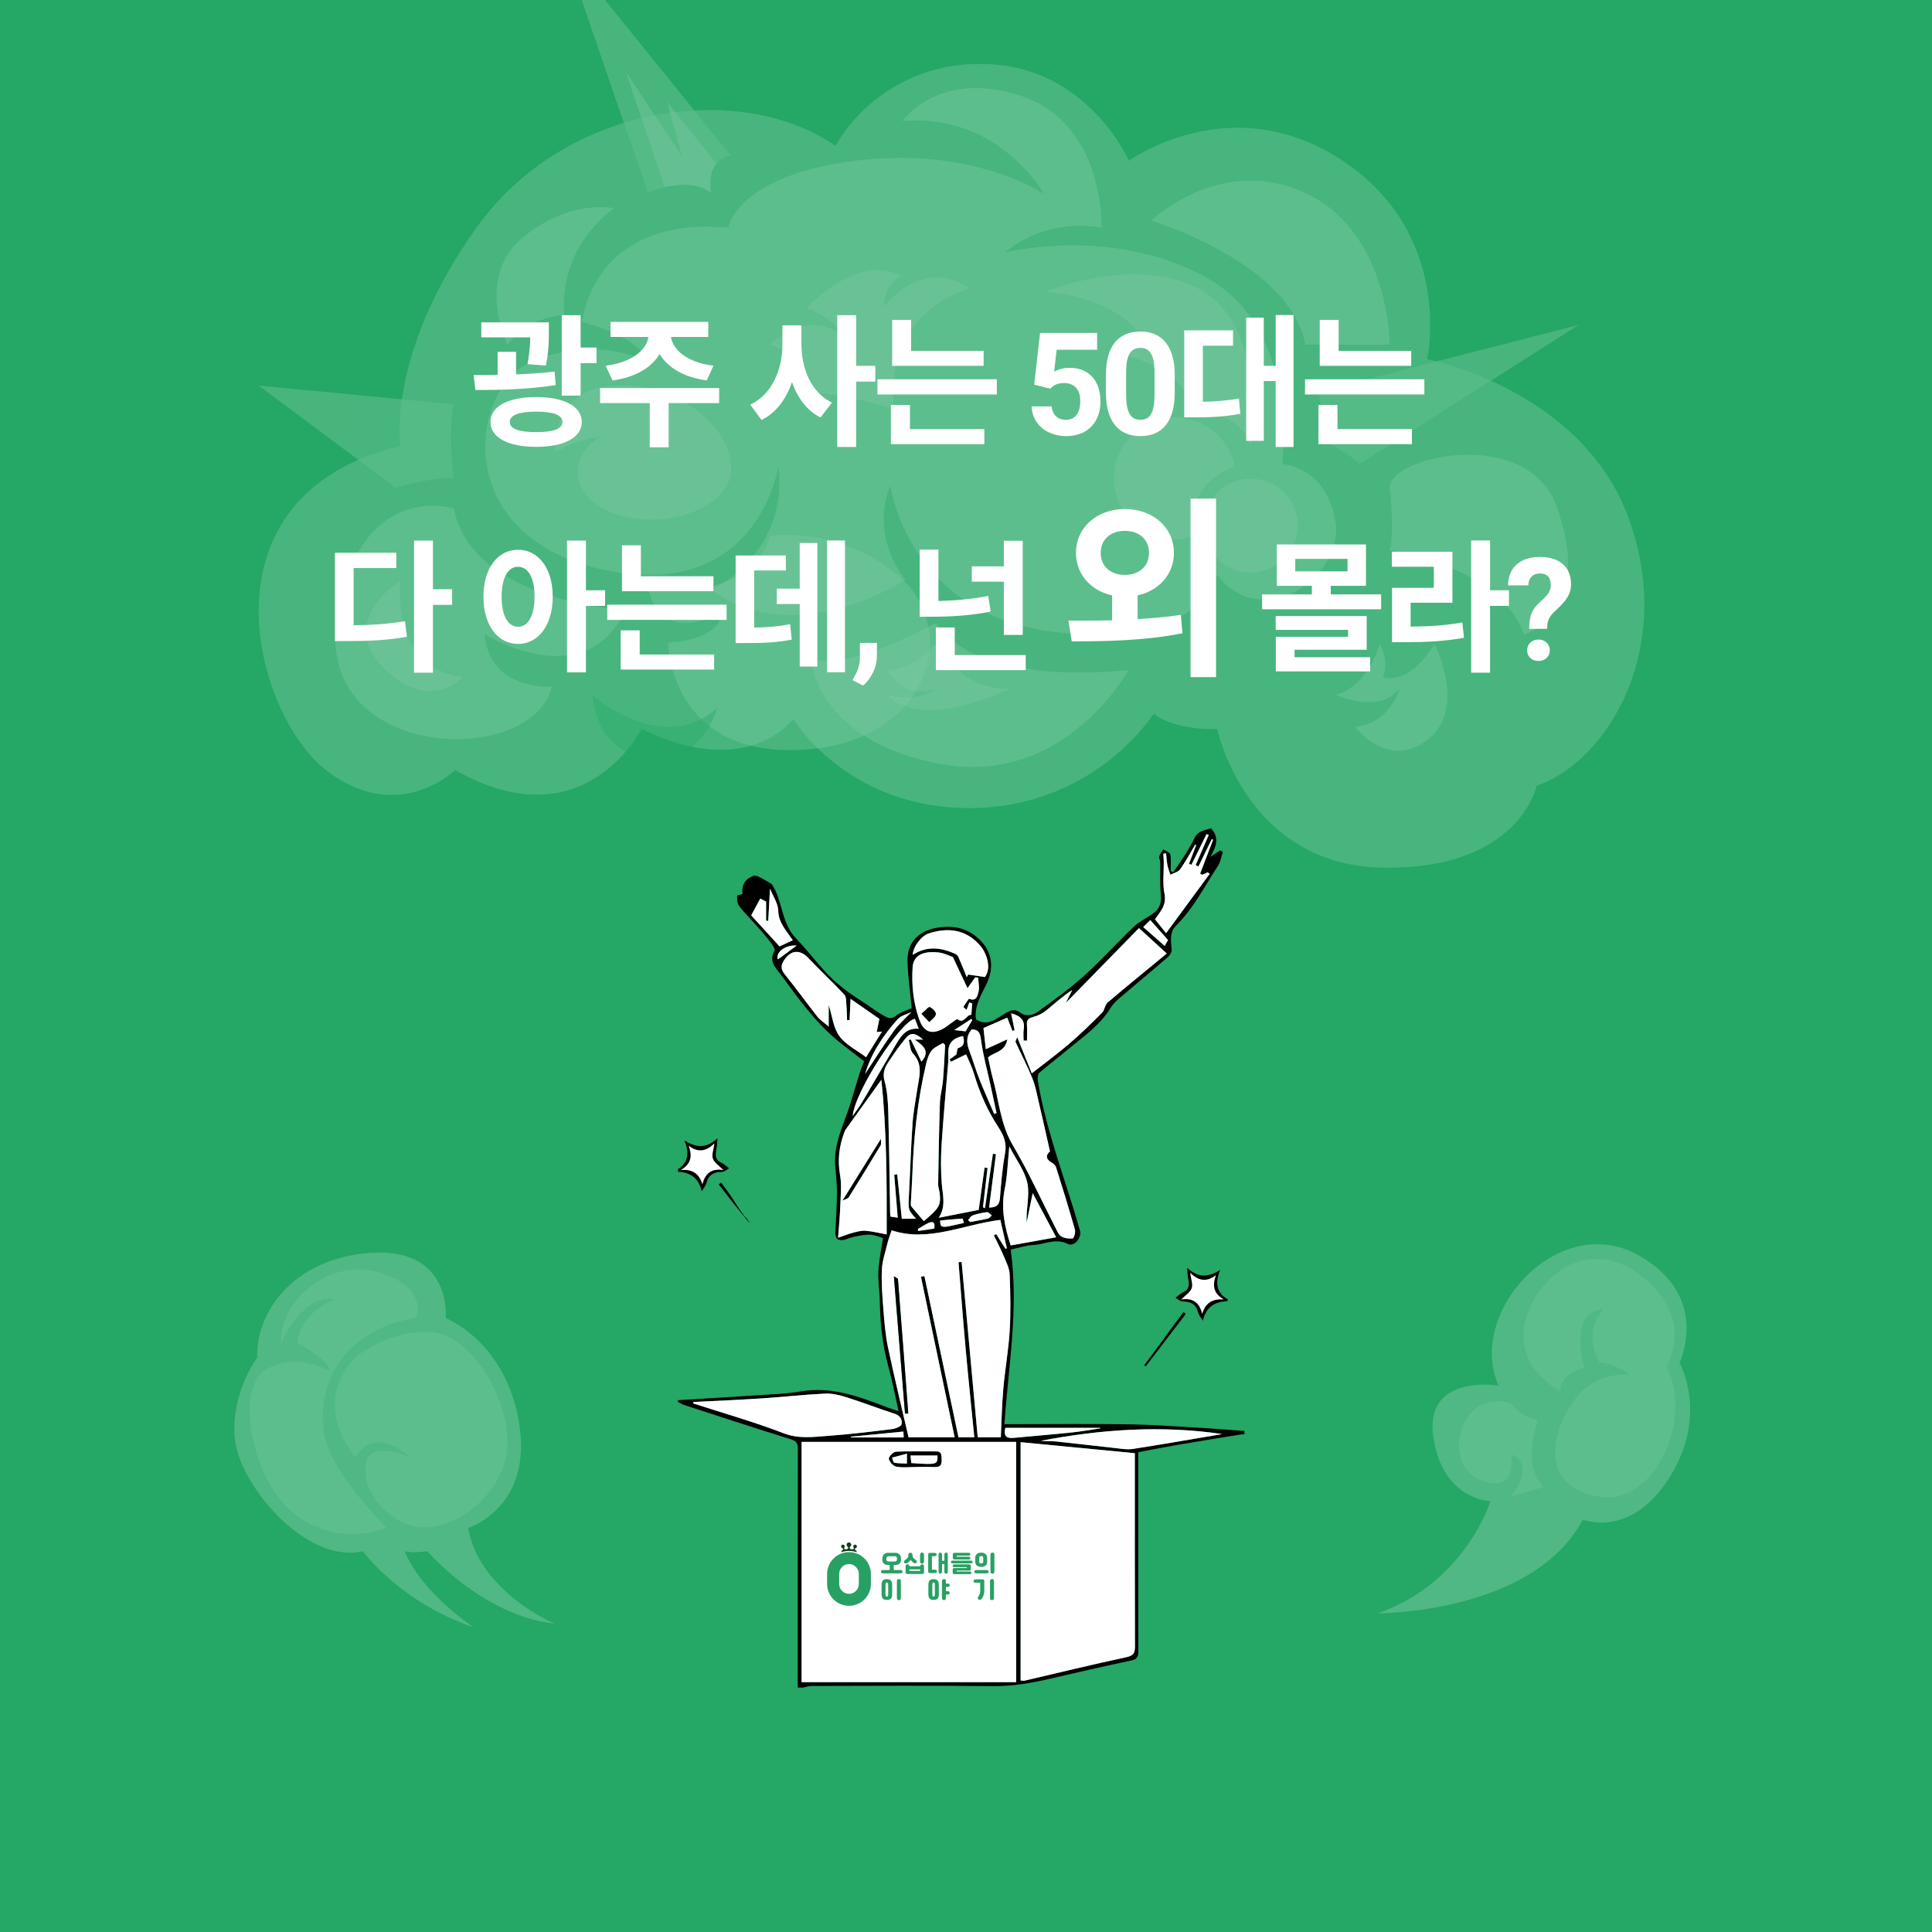 <svg width="360" height="360" viewBox="0 0 360 360" fill="none" xmlns="http://www.w3.org/2000/svg">
<rect x="0" y="0" width="360" height="360" fill="#808080" stroke="none"/>
<g clip-path="url(#clip0_181_8503)">
<rect width="360" height="360" fill="#25A765"/>
<g opacity="0.4">
<path opacity="0.4" d="M292.203 143.25C291.758 143.566 302.804 161.678 302.804 161.678L284.396 150.635L292.203 143.25Z" fill="#25A765"/>
<path opacity="0.4" d="M88.781 148.376V170.215L97.777 147.951L88.781 148.376Z" fill="#25A765"/>
<path opacity="0.4" d="M143.472 16.408L136.219 2.291L135.09 20.59L143.472 16.408Z" fill="#25A765"/>
<path opacity="0.4" d="M67.195 79.86C67.195 79.86 40.336 90.487 40.336 123.101C40.336 157.703 77.39 163.98 92.211 151.959C92.211 151.959 126.025 168.142 142.927 145.948C142.927 145.948 151.031 154.272 180.674 152.868C210.317 151.465 219.125 143.457 219.125 143.457C219.125 143.457 223.752 160.718 250.621 164.415C277.49 168.113 289.953 148.261 289.953 148.261C289.953 148.261 310.333 143.645 314.959 119.592C319.586 95.539 301.089 75.678 274.2 66.435C274.374 59.464 273.013 52.54 270.212 46.151C267.412 39.762 263.24 34.065 257.992 29.461C239.921 13.287 218.154 19.298 210.278 22.995C210.278 22.995 206.315 12.358 179.812 8.661C153.31 4.963 139.876 18.369 139.876 18.369C139.876 18.369 109.242 9.521 82.908 36.391C62.568 57.211 67.195 79.86 67.195 79.86Z" fill="#25A765"/>
<path opacity="0.4" d="M155.666 27.175C158.429 22.428 162.419 18.51 167.219 15.828C172.019 13.146 177.452 11.8 182.951 11.931C202.499 11.931 210.365 29.953 210.365 29.953C210.365 29.953 229.358 16.112 250.203 29.953C271.048 43.793 265.946 66.927 265.946 66.927C265.946 66.927 294.677 72.473 303.465 96.506C312.253 120.539 299.76 141.803 286.335 146.42C286.335 146.42 283.086 162.139 257.604 161.674C232.122 161.21 226.802 135.832 226.802 135.832C226.802 135.832 219.163 136.257 214.992 133.015C211.1 138.463 205.957 142.901 199.993 145.958C194.029 149.014 187.417 150.6 180.712 150.582C157.559 150.582 147.83 133.944 147.83 133.944C147.83 133.944 139.448 145.58 119.544 135.832C119.544 135.832 108.893 157.196 84.808 143.484C84.808 143.484 74.158 153.953 60.724 143.484C47.289 133.015 36.173 92.344 74.594 83.1C74.594 83.1 71.919 66.007 88.772 42.429C105.624 18.851 138.527 15.163 155.666 27.175Z" fill="#25A765"/>
<path opacity="0.4" d="M155.666 27.175C158.429 22.428 162.419 18.51 167.219 15.828C172.019 13.146 177.452 11.8 182.951 11.931C202.499 11.931 210.365 29.953 210.365 29.953C210.365 29.953 229.358 16.112 250.203 29.953C271.048 43.793 265.946 66.927 265.946 66.927C265.946 66.927 294.677 72.473 303.465 96.506C312.253 120.539 299.76 141.803 286.335 146.42C286.335 146.42 283.086 162.139 257.604 161.674C232.122 161.21 226.802 135.832 226.802 135.832C226.802 135.832 219.163 136.257 214.992 133.015C211.1 138.463 205.957 142.901 199.993 145.958C194.029 149.014 187.417 150.6 180.712 150.582C157.559 150.582 147.83 133.944 147.83 133.944C147.83 133.944 139.448 145.58 119.544 135.832C119.544 135.832 108.893 157.196 84.808 143.484C84.808 143.484 74.158 153.953 60.724 143.484C47.289 133.015 36.173 92.344 74.594 83.1C74.594 83.1 71.919 66.007 88.772 42.429C105.624 18.851 138.527 15.163 155.666 27.175Z" fill="white"/>
<path opacity="0.4" d="M135.742 42.424C135.742 42.424 137.139 32.716 159.371 29.948C181.603 27.18 194.572 36.186 194.572 36.186C194.572 36.186 186.111 20.991 168.169 22.553C168.169 22.553 174.896 12.726 190.401 17.926C205.906 23.126 205.262 42.424 205.262 42.424C202.095 41.851 198.842 41.968 195.724 42.766C192.607 43.565 189.699 45.026 187.201 47.051C187.201 47.051 207.115 41.959 224.72 51.667C242.326 61.376 238.918 86.466 238.918 86.466C238.918 86.466 246.952 86.793 248.825 96.965C250.697 107.138 235.39 118.22 226.821 107.128C226.821 107.128 223.848 120.969 196.484 117.766C169.12 114.562 165.91 90.49 165.91 90.49C165.91 90.49 161.739 98.814 168.694 108.057C168.694 108.057 148.314 121.463 132.561 109.906C132.561 109.906 146.917 103.441 145.065 86.802C145.065 86.802 141.359 112.219 112.648 106.209C83.936 100.198 87.176 72.359 99.213 67.327C111.251 62.295 120.524 67.327 120.524 67.327C120.524 67.327 120.058 63.224 108.477 59.992C108.417 59.992 110.27 40.111 135.742 42.424Z" fill="white"/>
<path opacity="0.4" d="M84.562 94.726C84.562 94.726 66.729 89.18 62.766 115.487C58.803 141.794 99.126 143.168 102.831 127.963C102.831 127.963 91.23 128.784 90.308 118.205C90.308 118.205 109.004 129.812 116.573 113.638C116.573 113.678 88.04 112.284 84.562 94.726Z" fill="white"/>
<path opacity="0.4" d="M151.031 122.631C151.031 122.631 151.814 137.954 175.116 142.334C198.418 146.713 210.317 124.816 210.317 124.816C210.317 124.816 182.705 128.464 174.383 116.067C174.383 116.027 157.521 125.567 151.031 122.631Z" fill="white"/>
<path opacity="0.4" d="M120.76 109.649C120.76 109.649 140.218 112.615 143.458 99.832C147.777 99.407 152.137 99.861 156.275 101.166C160.413 102.471 164.243 104.6 167.533 107.425C179.114 117.093 173.239 138.724 148.936 139.742C124.634 140.761 124.495 119.693 124.495 119.693C124.495 119.693 133.798 119.693 134.65 114.029C134.66 114.029 123.306 120.771 120.76 109.649Z" fill="white"/>
<path opacity="0.4" d="M214.488 41.115C214.488 41.115 240.456 48.905 243.22 64.218H258.963C258.963 64.218 258.963 43.27 243.22 35.954C227.477 28.639 214.488 41.115 214.488 41.115Z" fill="white"/>
<path opacity="0.4" d="M105.18 58.67C105.18 58.67 103.327 47.113 114.444 38.799C114.444 38.799 106.101 36.95 97.304 44.345C88.506 51.74 94.53 64.216 94.53 64.216C95.833 62.617 97.45 61.301 99.282 60.347C101.113 59.393 103.12 58.823 105.18 58.67V58.67Z" fill="white"/>
<path opacity="0.4" d="M258.954 90.871C258.954 90.871 259.885 98.889 258.954 102.586C258.954 102.586 279.333 105.255 283.97 118.245C283.97 118.245 297.365 114.242 289.993 94.242C284.435 79.156 258.567 85.186 258.954 90.871Z" fill="white"/>
<path opacity="0.4" d="M136.212 29.016L105.182 -9.342L120.697 35.956C120.697 35.956 127.78 32.526 132.506 35.956C132.506 35.956 131.119 29.906 136.212 29.016Z" fill="#25A765"/>
<path opacity="0.4" d="M133.527 30.45C131.714 32.516 132.536 35.946 132.536 35.946C129.811 33.969 126.314 34.275 123.847 34.888C122.773 35.142 121.725 35.497 120.716 35.946L105.182 -9.342L136.212 29.026C135.176 29.169 134.225 29.673 133.527 30.45V30.45Z" fill="white"/>
<path opacity="0.4" d="M245.518 73.007L294.154 60.551L253.395 86.462C251.049 84.451 248.366 82.868 245.469 81.786C245.469 81.786 246.915 76.705 245.518 73.007Z" fill="#25A765"/>
<path opacity="0.4" d="M245.518 73.007L294.154 60.551L253.395 86.462C251.049 84.451 248.366 82.868 245.469 81.786C245.469 81.786 246.915 76.705 245.518 73.007Z" fill="white"/>
<path opacity="0.4" d="M84.563 75.314L48.213 71.853L73.705 90.874C73.705 90.874 81.115 88.749 84.603 89.194C84.563 89.223 83.414 80.86 84.563 75.314Z" fill="#25A765"/>
<path opacity="0.4" d="M84.563 75.314L48.213 71.853L73.705 90.874C73.705 90.874 81.115 88.749 84.603 89.194C84.563 89.223 83.414 80.86 84.563 75.314Z" fill="white"/>
<path opacity="0.4" d="M180.675 53.75C180.675 53.75 164.466 57.704 166.626 76.24C166.626 76.24 154.896 72.602 151.032 73.492C151.032 73.492 150.566 66.068 143.473 64.219C143.473 64.219 150.259 57.447 156.749 62.37C156.749 62.37 156.124 59.602 150.259 57.427C150.259 57.427 159.582 47.096 167.865 51.387C166.863 51.955 166.041 52.793 165.494 53.805C164.948 54.818 164.698 55.964 164.774 57.111C164.774 57.111 171.877 47.581 180.675 53.75Z" fill="white"/>
<path opacity="0.4" d="M174.036 119.996C174.036 119.996 179.465 128.894 188.174 128.31C188.174 128.31 171.718 136.476 165.387 129.467C166.875 129.974 168.46 130.133 170.02 129.933C171.579 129.732 173.072 129.177 174.383 128.31C174.383 128.31 169.092 130.772 165.387 124.919C165.387 124.919 171.569 124.306 174.036 119.996Z" fill="white"/>
<path opacity="0.4" d="M257.1 119.996C257.1 119.996 254.94 127.846 248.916 129.467C248.916 129.467 256.792 133.233 260.805 128.31C260.805 128.31 258.952 134.865 252.473 135.438C252.473 135.438 258.645 143.594 266.056 137.801C273.467 132.008 267.294 120.006 267.294 120.006C267.294 120.006 262.965 127.697 257.724 126.155C258.065 125.143 258.186 124.07 258.079 123.008C257.971 121.946 257.637 120.919 257.1 119.996V119.996Z" fill="white"/>
<path opacity="0.4" d="M74.607 108.238C74.607 108.238 72.527 124.461 86.189 126.142C86.189 126.142 79.938 133.062 71.328 124.303C62.718 115.544 74.607 108.238 74.607 108.238Z" fill="white"/>
<path opacity="0.4" d="M110.498 129.646C110.498 129.646 123.536 141.055 133.662 131.91C133.662 131.91 130.808 142.548 120.693 141.223C110.577 139.898 110.498 129.646 110.498 129.646Z" fill="#25A765"/>
<path opacity="0.4" d="M230.122 86.958C227.412 87.761 225.099 89.542 223.634 91.955C222.168 94.368 221.656 97.238 222.197 100.007C221.86 100.106 221.513 100.195 221.156 100.274C218.951 100.715 216.664 100.493 214.585 99.638C212.506 98.782 210.728 97.33 209.475 95.466C208.223 93.602 207.553 91.409 207.549 89.165C207.545 86.92 208.208 84.725 209.455 82.857C210.701 80.989 212.474 79.531 214.551 78.669C216.627 77.806 218.913 77.577 221.12 78.011C223.327 78.444 225.355 79.521 226.949 81.105C228.542 82.688 229.629 84.708 230.073 86.908L230.122 86.958Z" fill="white"/>
<path opacity="0.4" d="M239.245 104.117C242.665 100.704 242.665 95.171 239.245 91.758C235.825 88.345 230.279 88.345 226.859 91.758C223.439 95.171 223.439 100.704 226.859 104.117C230.279 107.53 235.825 107.53 239.245 104.117Z" fill="white"/>
<path opacity="0.4" d="M114.444 71.852C125.57 71.091 135.745 78.871 136.24 86.8C136.736 94.729 123.43 99.039 114.444 95.648C105.458 92.257 106.102 84.635 111.977 81.363C108.956 81.7 106.05 82.713 103.476 84.329C103.476 84.329 102.089 72.703 114.444 71.852Z" fill="white"/>
<path opacity="0.4" d="M194.723 54.365C194.723 54.365 210.168 54.978 214.488 65.763C214.488 65.763 210.287 62.995 207.602 65.763C207.602 65.763 220.046 67.612 222.513 76.243C222.513 76.243 231.004 76.588 233.054 83.024C233.054 83.024 236.136 61.641 224.306 54.355C212.477 47.069 194.723 54.365 194.723 54.365Z" fill="white"/>
<path opacity="0.4" d="M133.526 30.453C131.713 32.519 132.535 35.95 132.535 35.95C129.811 33.972 126.313 34.279 123.846 34.892L116.574 13.31L127.076 29.128L124.302 18.965L133.496 30.473L133.526 30.453Z" fill="white"/>
<path opacity="0.4" d="M205.742 22.919L214.49 8.041V24.63L205.742 22.919Z" fill="#25A765"/>
</g>
<g opacity="0.4">
<path d="M305.349 233.992C290.369 225.576 273.172 244.736 279.25 258.258C279.25 258.258 265.392 255.939 267.078 267.784C268.763 279.629 277.72 279.798 277.72 279.798C277.72 279.798 272.926 295.114 256.67 300.672C256.67 300.672 285.548 300.83 294.923 283.249C294.923 283.249 303.865 286.938 311.143 275.302C318.422 263.666 312.96 254.044 312.96 254.044C312.96 254.044 318.968 241.632 305.349 233.992Z" fill="#25A765"/>
<path opacity="0.5" d="M305.32 233.902C290.34 225.492 273.15 244.666 279.241 258.188C279.241 258.188 265.377 255.875 267.075 267.72C268.773 279.565 277.73 279.728 277.73 279.728C277.73 279.728 272.95 295.044 256.694 300.621C256.694 300.621 285.572 300.747 294.933 283.159C294.933 283.159 303.875 286.848 311.154 275.199C318.432 263.55 312.951 253.941 312.951 253.941C312.951 253.941 318.946 241.535 305.32 233.902Z" fill="white"/>
<path opacity="0.3" d="M303.736 256.194C301.551 255.989 299.352 256.411 297.398 257.41C295.443 258.408 293.812 259.942 292.697 261.832C288.443 268.526 287.719 277.311 298.126 278.904C308.534 280.497 315.585 263.963 310.461 254.675C310.461 254.675 316.121 245.918 305.964 237.869C295.807 229.82 285.971 238.108 284.131 246.588C282.292 255.068 290.788 259.238 290.788 259.238C290.788 259.238 290.286 256.135 295.202 254.87C295.202 254.87 291.939 243.998 299.017 243.905C299.017 243.905 294.661 247.059 298.014 253.818C300.097 254.092 302.071 254.912 303.736 256.194Z" fill="white"/>
<path opacity="0.3" d="M281.579 261.524C281.579 261.524 282.484 263.487 286.586 264.667C286.586 264.667 283.343 273.141 287.674 277.077L281.503 278.853C281.503 278.853 286.517 272.933 281.538 270.972C281.538 270.972 283.051 278.703 275.758 275.726C268.465 272.75 271.922 258.524 281.579 261.524Z" fill="white"/>
</g>
<g opacity="0.4">
<path d="M103.37 302.518C103.37 302.518 89.293 296.642 87.223 284.654C87.223 284.654 99.119 280.945 96.788 265.452C94.457 249.958 83.077 245.538 83.077 245.538C83.077 245.538 84.272 232.597 69.555 233.354C54.838 234.112 47.597 244.362 47.963 252.837C47.963 252.837 42.988 259.366 43.752 267.92C44.516 276.473 56.914 291.47 67.596 288.963C67.596 288.963 74.498 298.515 88.267 303.164C88.267 303.164 78.696 296.981 75.385 288.963C75.385 288.963 76.495 289.407 79.623 288.963C79.623 288.963 89.763 300.931 103.37 302.518Z" fill="#25A765"/>
<path opacity="0.5" d="M103.395 302.566C103.395 302.566 89.312 296.69 87.235 284.722C87.235 284.722 99.125 281.001 96.781 265.507C94.437 250.013 83.07 245.606 83.07 245.606C83.07 245.606 84.258 232.665 69.541 233.429C54.825 234.193 47.597 244.457 47.949 252.938C47.949 252.938 42.981 259.467 43.751 268.021C44.522 276.574 56.934 291.526 67.609 289.045C67.609 289.045 74.523 298.59 88.293 303.226C88.293 303.226 78.715 297.056 75.398 289.038C75.398 289.038 76.508 289.482 79.635 289.038C79.635 289.051 89.788 300.993 103.395 302.566Z" fill="white"/>
<path opacity="0.3" d="M66.303 252.831C66.303 252.831 73.087 247.399 80.766 248.261C88.444 249.123 96.109 262.579 94.248 271.485C92.387 280.391 82.137 286.881 75.385 283.818C68.634 280.756 67.08 274.26 68.628 271.544C70.175 268.828 76.378 271.544 76.378 271.544C76.378 271.544 69.921 265.21 66.303 271.544C66.303 271.511 57.522 261.92 66.303 252.831Z" fill="white"/>
<path opacity="0.3" d="M61.394 255.435C61.394 255.435 54.682 251.622 49.256 255.435C43.83 259.248 46.945 276.557 55.472 282.518C63.999 288.48 71.984 284.595 71.984 284.595C71.984 284.595 62.687 275.558 60.656 268.311C58.625 261.064 61.766 248.103 77.482 245.537C77.482 245.537 80.028 240.19 70.953 237.193C61.877 234.196 52.096 242.011 52.357 250.251C52.357 250.251 56.17 241.11 62.399 242.044C62.399 242.044 55.739 244.604 55.472 250.251C55.472 250.245 61.479 253.457 61.394 255.435Z" fill="white"/>
</g>
<path d="M101.713 68.119C102.273 65.452 102.273 63.292 102.273 61.665V60.065H89.685V62.865H98.806C98.779 64.225 98.672 65.825 98.299 67.852L101.713 68.119ZM103.339 69.239C101.046 69.506 98.592 69.666 96.165 69.772V65.558H92.725V69.852C91.152 69.879 89.632 69.879 88.245 69.879L88.591 72.679C92.965 72.679 98.512 72.573 103.553 71.746L103.339 69.239ZM99.926 80.52C96.725 80.52 94.992 79.933 94.992 78.626C94.992 77.32 96.725 76.706 99.926 76.706C103.073 76.706 104.806 77.32 104.806 78.626C104.806 79.933 103.073 80.52 99.926 80.52ZM99.926 73.986C94.672 73.986 91.392 75.719 91.392 78.626C91.392 81.533 94.672 83.267 99.926 83.267C105.126 83.267 108.407 81.533 108.407 78.626C108.407 75.719 105.126 73.986 99.926 73.986ZM108.193 64.758V58.731H104.673V73.719H108.193V67.665H111.154V64.758H108.193ZM114.138 70.892C118.432 70.306 121.446 68.466 122.913 65.959C124.379 68.466 127.393 70.306 131.687 70.892L132.94 68.145C127.953 67.532 125.366 65.132 125.019 62.785H131.98V59.985H113.765V62.785H120.832C120.486 65.132 117.872 67.532 112.858 68.145L114.138 70.892ZM134.007 72.306H111.818V75.106H121.072V83.347H124.593V75.106H134.007V72.306ZM149.34 60.625H145.793V64.198C145.793 68.759 143.926 73.453 139.793 75.4L141.9 78.253C144.673 76.893 146.513 74.306 147.58 71.186C148.594 74.119 150.327 76.493 152.887 77.8L155.021 75.026C151.074 73.079 149.34 68.626 149.34 64.198V60.625ZM163.102 68.172H159.528V58.731H156.008V83.294H159.528V71.106H163.102V68.172ZM183.288 65.372H169.767V59.611H166.246V68.172H183.288V65.372ZM169.553 75.453H166.006V82.76H183.421V79.96H169.553V75.453ZM163.5 70.679V73.506H185.742V70.679H163.5ZM192.71 71.676L193.804 62.04H204.43V65.178H196.89L196.421 69.254C197.315 68.777 198.266 68.538 199.273 68.538C201.079 68.538 202.494 69.098 203.518 70.218C204.543 71.338 205.055 72.905 205.055 74.919C205.055 76.143 204.794 77.241 204.273 78.213C203.761 79.177 203.023 79.928 202.06 80.466C201.096 80.996 199.959 81.26 198.648 81.26C197.502 81.26 196.438 81.03 195.457 80.57C194.476 80.102 193.699 79.446 193.127 78.604C192.562 77.762 192.263 76.803 192.228 75.726H195.952C196.03 76.516 196.304 77.132 196.773 77.575C197.25 78.009 197.871 78.226 198.635 78.226C199.486 78.226 200.141 77.922 200.601 77.315C201.061 76.698 201.291 75.83 201.291 74.71C201.291 73.634 201.027 72.809 200.497 72.236C199.967 71.663 199.217 71.377 198.244 71.377C197.35 71.377 196.625 71.611 196.07 72.08L195.705 72.418L192.71 71.676ZM218.892 73.161C218.892 75.782 218.349 77.788 217.264 79.177C216.179 80.566 214.59 81.26 212.498 81.26C210.432 81.26 208.852 80.579 207.758 79.216C206.664 77.853 206.104 75.9 206.078 73.356V69.866C206.078 67.218 206.625 65.209 207.719 63.837C208.822 62.465 210.406 61.779 212.472 61.779C214.538 61.779 216.118 62.461 217.212 63.824C218.306 65.178 218.866 67.127 218.892 69.671V73.161ZM215.129 69.332C215.129 67.761 214.912 66.619 214.478 65.907C214.052 65.187 213.384 64.827 212.472 64.827C211.587 64.827 210.931 65.169 210.506 65.855C210.089 66.532 209.868 67.596 209.842 69.046V73.656C209.842 75.201 210.05 76.351 210.467 77.106C210.892 77.853 211.569 78.226 212.498 78.226C213.418 78.226 214.083 77.866 214.491 77.145C214.899 76.425 215.111 75.322 215.129 73.838V69.332ZM224.129 64.412H229.756V61.558H220.662V77.773H222.369C225.516 77.773 228.129 77.666 231.116 77.106L230.849 74.253C228.503 74.679 226.422 74.813 224.129 74.866V64.412ZM237.703 58.705V68.172H235.49V59.185H232.21V82.147H235.49V70.999H237.703V83.294H241.037V58.705H237.703ZM262.957 65.372H249.436V59.611H245.915V68.172H262.957V65.372ZM249.222 75.453H245.675V82.76H263.09V79.96H249.222V75.453ZM243.169 70.679V73.506H265.411V70.679H243.169ZM65.896 105.852H73.843V102.998H62.402V119.453H64.482C68.749 119.453 72.11 119.32 75.817 118.653L75.47 115.746C72.296 116.279 69.39 116.466 65.896 116.519V105.852ZM84.244 109.799H80.671V100.731H77.15V125.347H80.671V112.706H84.244V109.799ZM96.537 116.786C94.697 116.786 93.47 114.839 93.47 111.186C93.47 107.559 94.697 105.612 96.537 105.612C98.351 105.612 99.604 107.559 99.604 111.186C99.604 114.839 98.351 116.786 96.537 116.786ZM96.537 102.438C92.804 102.438 90.083 105.798 90.083 111.186C90.083 116.599 92.804 119.986 96.537 119.986C100.244 119.986 102.991 116.599 102.991 111.186C102.991 105.798 100.244 102.438 96.537 102.438ZM112.752 109.985H109.179V100.731H105.658V125.294H109.179V112.892H112.752V109.985ZM132.939 107.372H119.417V101.611H115.897V110.172H132.939V107.372ZM119.204 117.453H115.657V124.76H133.072V121.96H119.204V117.453ZM113.15 112.679V115.506H135.392V112.679H113.15ZM140.537 106.305H146.431V103.505H137.07V119.826H138.751C142.351 119.826 144.778 119.72 147.525 119.186L147.231 116.306C145.071 116.733 143.098 116.893 140.537 116.946V106.305ZM149.018 109.692H144.751V112.546H149.018V124.2H152.298V101.185H149.018V109.692ZM154.112 100.705V125.267H157.446V100.705H154.112ZM160.826 127.753L158.859 126.724L159.328 125.878C159.91 124.819 160.209 123.764 160.227 122.714V119.797H163.404L163.391 122.401C163.382 123.365 163.139 124.337 162.662 125.318C162.184 126.299 161.572 127.111 160.826 127.753ZM187.051 118.306H190.571V100.758H187.051V105.532H181.077V108.385H187.051V118.306ZM184.144 111.052C180.943 111.666 177.903 111.906 174.863 111.986V102.411H171.369V114.919H173.423C177.05 114.919 180.73 114.733 184.597 113.959L184.144 111.052ZM177.903 122.067V116.919H174.383V124.867H191.131V122.067H177.903ZM205.101 103.02C205.101 100.428 207.045 98.916 209.601 98.916C212.157 98.916 214.101 100.428 214.101 103.02C214.101 105.612 212.157 107.124 209.601 107.124C207.045 107.124 205.101 105.612 205.101 103.02ZM211.977 110.94C215.937 110.076 218.745 107.016 218.745 103.02C218.745 98.268 214.785 94.848 209.601 94.848C204.417 94.848 200.493 98.268 200.493 103.02C200.493 107.016 203.265 110.076 207.225 110.94V115.584C204.309 115.656 201.501 115.656 199.089 115.656L199.701 119.508C205.425 119.508 213.201 119.436 220.329 117.996L220.041 114.576C217.449 114.972 214.677 115.188 211.977 115.368V110.94ZM221.841 92.904V126.168H226.593V92.904H221.841ZM241.223 121.08H254.664V114.786H237.702V117.373H251.197V118.653H237.729V125.107H255.304V122.467H241.223V121.08ZM241.356 104.145H251.09V106.465H241.356V104.145ZM247.97 110.759V109.159H254.531V101.451H237.916V109.159H244.45V110.759H235.169V113.532H257.357V110.759H247.97ZM262.849 112.306H270.637V102.811H259.356V105.612H267.17V109.532H259.382V119.666H261.462C265.729 119.666 269.116 119.506 272.797 118.84L272.477 115.986C269.276 116.546 266.37 116.733 262.849 116.759V112.306ZM281.171 109.985H277.651V100.705H274.13V125.347H277.651V112.892H281.171V109.985ZM284.941 117.179C284.941 115.964 285.088 114.996 285.384 114.275C285.679 113.555 286.217 112.847 286.998 112.153C287.788 111.449 288.313 110.881 288.574 110.447C288.834 110.004 288.965 109.54 288.965 109.053C288.965 107.586 288.287 106.853 286.933 106.853C286.291 106.853 285.774 107.052 285.384 107.452C285.002 107.842 284.802 108.385 284.785 109.079H281.008C281.025 107.421 281.559 106.123 282.61 105.186C283.669 104.248 285.11 103.779 286.933 103.779C288.774 103.779 290.202 104.227 291.217 105.121C292.233 106.006 292.741 107.261 292.741 108.884C292.741 109.622 292.576 110.321 292.246 110.981C291.916 111.632 291.339 112.357 290.514 113.155L289.459 114.158C288.8 114.792 288.422 115.534 288.327 116.385L288.274 117.179H284.941ZM284.563 121.177C284.563 120.595 284.758 120.118 285.149 119.744C285.548 119.363 286.056 119.172 286.673 119.172C287.289 119.172 287.793 119.363 288.183 119.744C288.583 120.118 288.782 120.595 288.782 121.177C288.782 121.75 288.587 122.223 288.196 122.596C287.814 122.97 287.306 123.156 286.673 123.156C286.039 123.156 285.527 122.97 285.136 122.596C284.754 122.223 284.563 121.75 284.563 121.177Z" fill="white"/>
<g clip-path="url(#clip1_181_8503)">
<path d="M148.648 314.46C148.648 299.638 148.641 284.817 148.673 269.995C148.676 268.935 148.386 268.5 147.309 268.168C140.667 266.108 134.061 263.932 127.445 261.783C127.055 261.655 126.701 261.412 126.33 261.224C126.33 261.118 126.33 261.01 126.33 260.904C131.525 260.585 136.719 260.288 141.91 259.94C144.316 259.78 146.747 259.694 149.111 259.281C154.97 258.256 160.209 260.288 165.477 262.3C166.045 262.517 166.636 262.68 167.438 262.939C166.767 259.978 166.244 257.205 165.499 254.49C164.413 250.52 163.995 246.488 163.94 242.39C163.915 240.55 163.582 238.704 163.678 236.877C163.787 234.829 164.218 232.801 164.522 230.696C163.963 230.536 163.081 230.13 162.18 230.076C161.202 230.018 160.199 230.248 159.222 230.431C158.618 230.542 158.046 230.817 157.449 230.98C156.318 231.287 155.621 230.935 155.666 229.664C155.756 227.239 155.938 224.818 155.957 222.394C155.97 220.768 155.816 219.136 155.65 217.516C155.213 213.21 157.263 209.508 158.477 205.601C159.046 203.774 159.567 201.931 160.142 200.107C160.391 199.321 160.72 198.561 161.027 197.746C159.423 196.504 157.759 195.271 156.158 193.964C151.842 190.438 148.66 185.896 145.396 181.468C144.635 180.437 143.153 179.101 144.325 177.172C144.568 176.77 143.466 175.437 142.843 174.648C141.885 173.438 140.802 172.326 139.776 171.167C139.045 170.343 138.236 169.57 137.633 168.659C137.329 168.202 137.351 167.496 137.355 166.906C137.355 166.803 137.987 166.701 138.355 166.592C138.157 164.922 138.805 163.778 140.444 163.194C140.744 163.085 141.207 163.28 141.54 163.446C142.249 163.797 142.926 164.225 143.776 164.714C145.836 167.643 145.495 171.905 148.306 174.837C150.175 176.785 151.839 178.926 153.647 180.935C155.631 183.142 157.941 184.883 160.477 186.49C161.998 187.451 163.445 188.624 165.087 189.473C165.841 189.863 166.33 189.774 167.036 189.215C167.838 188.579 168.917 188.295 169.889 187.851C169.623 185.052 169.183 182.094 169.103 179.127C169.004 175.514 171.304 173.345 174.872 172.834C177.961 172.393 180.431 173.023 182.59 175.144C184.83 177.341 185.235 180.191 183.958 183.04C183.015 185.145 181.613 187.129 181.817 189.614C181.827 189.719 181.856 189.821 181.884 189.959C184.092 191.406 185.731 189.716 187.392 188.777C188.395 188.208 189.142 187.953 190.078 188.665C191.222 189.534 192.49 189.16 193.401 188.509C196.365 186.381 199.34 184.225 202.045 181.788C205.272 178.884 208.182 175.632 211.323 172.63C212.284 171.71 213.559 171.125 214.674 170.362C216.175 169.333 216.482 168.142 216.29 166.382C216.086 164.487 216.233 162.555 216.198 160.638C216.191 160.29 215.907 159.9 215.996 159.603C216.143 159.124 216.495 158.709 216.757 158.265C217.213 158.575 217.996 158.821 218.066 159.201C218.252 160.204 218.13 161.264 218.13 162.303C218.3 162.373 218.466 162.443 218.635 162.517C219.421 161.357 220.239 160.217 220.983 159.028C221.565 158.105 222.101 157.147 222.574 156.163C223.245 154.764 224.577 154.726 225.644 154.336C227.254 156.061 226.66 157.703 225.526 159.654C226.414 159.079 226.893 158.77 227.369 158.46C227.532 158.549 227.692 158.639 227.855 158.731C227.567 159.597 227.446 160.571 226.963 161.312C224.462 165.149 222.386 169.272 219.066 172.559C217.948 173.665 218.162 175.297 218.322 176.814C218.37 177.274 218.082 177.935 217.725 178.245C214.834 180.75 211.879 183.177 208.975 185.666C208.23 186.301 207.444 186.978 206.946 187.799C204.956 191.08 201.838 193.166 198.995 195.549C197.234 197.025 195.378 198.389 193.653 199.903C193.34 200.177 193.311 200.973 193.398 201.484C194.791 209.703 197.64 217.519 200.094 225.444C200.493 226.728 200.848 228.028 201.24 229.316C201.633 230.609 200.157 232.389 198.969 231.791C196.698 230.645 194.663 231.881 192.538 231.989C191.123 232.063 189.733 232.542 188.325 232.839C189.858 243.815 187.906 254.496 187.155 265.373C187.951 265.373 188.52 265.373 189.091 265.373C196.158 265.373 203.224 265.296 210.288 265.402C214.604 265.466 218.919 265.775 223.232 266.025C226.114 266.191 228.992 266.437 231.87 266.644C231.87 266.858 231.87 267.069 231.87 267.283C231.656 267.283 231.439 267.251 231.235 267.286C227.331 267.922 223.424 268.545 219.526 269.213C217.044 269.637 214.572 270.129 212.099 270.592C212.099 271.42 212.099 272.059 212.099 272.694C212.099 284.328 212.093 295.962 212.112 307.595C212.112 308.522 212.032 309.138 210.901 309.381C205.825 310.464 200.761 311.611 195.707 312.792C192.181 313.62 188.67 314.227 185.002 314.185C173.741 314.061 162.477 314.134 151.213 314.153C150.679 314.153 150.146 314.354 149.616 314.463C149.287 314.46 148.967 314.46 148.648 314.46ZM189.347 313.438C189.347 298.418 189.347 283.529 189.347 268.679C175.936 268.679 162.637 268.679 149.366 268.679C149.366 283.66 149.366 298.514 149.366 313.438C162.71 313.438 175.974 313.438 189.347 313.438ZM190.174 268.73C190.174 283.756 190.174 298.44 190.174 313.137C190.468 313.153 190.692 313.217 190.887 313.173C197.199 311.706 203.496 310.16 209.834 308.806C211.201 308.515 211.486 308.023 211.482 306.762C211.441 295.348 211.457 283.938 211.457 272.525C211.457 271.963 211.457 271.401 211.457 270.787C204.272 270.091 197.298 269.417 190.174 268.73ZM177.888 267.826C175.77 257.751 173.687 247.827 171.601 237.902C171.815 237.857 172.032 237.816 172.246 237.771C174.367 247.811 176.489 257.847 178.597 267.817C179.549 267.817 180.485 267.817 181.546 267.817C180.996 262.239 180.424 256.777 179.929 251.308C179.444 245.939 179.041 240.563 178.603 235.187C178.795 235.174 178.99 235.161 179.182 235.152C180.182 246.035 181.182 256.921 182.181 267.813C183.696 267.813 185.095 267.813 186.485 267.813C186.638 264.705 186.692 261.7 186.954 258.71C187.27 255.119 187.925 251.554 188.139 247.964C188.347 244.473 188.274 240.953 188.133 237.452C188.088 236.327 187.507 235.196 187.056 234.117C186.497 232.778 185.817 231.488 185.191 230.175C185.335 230.102 185.481 230.028 185.625 229.955C186.203 230.865 186.782 231.775 187.36 232.689C187.44 232.654 187.523 232.615 187.603 232.58C187.194 230.795 186.788 229.006 186.398 227.303C179.466 228.15 173.016 231.523 166.138 229.249C165.822 230.213 165.553 230.884 165.384 231.581C164.985 233.235 164.397 234.89 164.32 236.564C164.209 239.03 164.403 241.518 164.601 243.984C164.793 246.373 164.985 248.788 165.477 251.126C166.652 256.7 168.007 262.239 169.294 267.82C172.029 267.826 174.815 267.826 177.888 267.826ZM188.411 188.809C188.654 189.997 188.855 190.975 189.053 191.952C188.922 192 188.788 192.048 188.657 192.096C188.331 191.275 188.008 190.451 187.683 189.623C186.213 190.265 184.743 190.907 183.252 191.556C183.395 192.856 183.536 194.137 183.686 195.494C185.002 194.894 186.171 194.361 187.699 193.664C187.235 196.156 185.143 195.986 184.111 197.05C184.402 198.344 184.644 199.666 184.999 200.96C186.146 205.132 186.414 209.492 188.734 213.411C191.653 218.34 194.017 223.598 196.634 228.706C196.941 229.306 197.225 230.05 197.742 230.37C198.333 230.734 199.19 230.839 199.889 230.75C200.106 230.721 200.439 229.613 200.298 229.118C199.193 225.227 197.998 221.362 196.781 217.503C196.666 217.142 196.27 216.797 195.915 216.596C194.88 216.005 194.816 215.222 195.647 214.545C194.953 211.482 194.295 208.498 193.596 205.525C193.232 203.969 192.944 202.369 192.353 200.899C191.433 198.612 190.267 196.424 189.248 194.175C189.165 193.993 189.408 193.664 189.545 193.265C190.494 195.625 191.372 197.81 192.251 199.995C194.736 198.044 197.103 196.312 199.32 194.408C201.419 192.607 203.4 190.658 205.355 188.697C205.844 188.208 205.876 187.237 206.387 186.803C210.045 183.692 213.773 180.66 217.405 177.667C215.591 176.009 213.84 174.409 212.23 172.933C207.77 177.491 203.266 182.101 198.605 186.863C199.036 185.995 199.416 185.228 199.796 184.461C198.008 185.615 196.484 187.033 194.87 188.336C194.228 188.854 193.41 189.234 192.609 189.457C191.804 189.684 191.27 189.901 191.347 190.882C191.423 191.882 191.363 192.888 191.363 193.894C191.152 193.894 190.944 193.894 190.733 193.894C190.733 193.201 190.641 192.492 190.753 191.815C191.024 190.144 190.232 189.291 188.411 188.809ZM183.165 224.949C183.29 225.013 183.411 225.077 183.536 225.141C184.031 221.755 184.523 218.369 185.018 214.98C185.207 215.012 185.392 215.047 185.58 215.079C185.156 218.401 184.731 221.72 184.309 225.016C185.616 225.019 186.229 224.563 186.328 223.279C186.545 220.471 186.778 217.65 187.283 214.884C187.635 212.951 186.999 211.514 186.002 209.993C183.97 206.895 182.514 203.522 181.453 199.967C181.095 198.762 180.504 197.628 180.019 196.462C178.964 196.977 178.08 197.411 177.195 197.842C177.112 197.695 177.025 197.552 176.942 197.405C177.45 197.044 177.961 196.683 178.201 196.513C178.348 195.954 178.361 195.36 178.546 195.303C179.811 194.897 179.69 194.022 179.46 193.054C177.556 193.431 176.706 194.37 176.703 196.066C176.703 196.702 176.735 197.344 176.683 197.976C176.275 203.043 175.783 208.106 175.457 213.178C175.297 215.663 175.287 218.18 175.495 220.659C175.668 222.729 176.303 224.767 174.926 226.917C177.393 226.431 179.862 225.943 182.37 225.451C182.74 222.777 183.101 220.167 183.462 217.561C183.648 217.586 183.833 217.612 184.015 217.641C183.728 220.075 183.446 222.512 183.165 224.949ZM129.196 261.24C129.196 261.329 129.192 261.422 129.192 261.511C134.809 263.332 140.508 264.939 146.009 267.063C148.871 268.168 151.58 267.74 154.356 267.545C158.321 267.264 162.269 266.775 166.215 266.293C166.87 266.213 167.914 265.798 168.001 265.379C168.163 264.578 167.774 263.766 166.7 263.424C163.688 262.46 160.733 261.307 157.717 260.352C156.446 259.949 155.059 259.61 153.746 259.674C149.817 259.863 145.903 260.31 141.977 260.566C137.719 260.843 133.454 261.019 129.196 261.24ZM164.225 201.203C161.976 204.33 159.8 207.352 157.634 210.38C157.484 210.588 157.382 210.837 157.292 211.079C156.356 213.622 156.04 216.168 156.526 218.909C156.871 220.86 156.628 222.927 156.561 224.94C156.503 226.703 156.321 228.466 156.165 230.632C157.385 230.217 158.18 229.891 159.008 229.68C159.758 229.488 160.551 229.268 161.301 229.332C162.567 229.44 163.816 229.76 165.224 230.018C165.247 220.247 165.237 210.648 164.225 201.203ZM166.63 218.915C166.812 218.883 166.997 218.851 167.18 218.819C167.464 221.554 167.751 224.288 168.042 227.105C169.007 227.105 169.77 227.105 170.697 227.105C169.195 225.419 169.224 225.419 169.365 222.78C169.601 218.308 169.735 213.83 170.039 209.364C170.182 207.237 170.604 205.129 170.914 203.017C171.253 200.711 172.09 198.401 170.112 196.296C169.572 195.721 169.579 194.635 169.336 193.782C169.464 193.757 169.588 193.731 169.716 193.702C170.361 195.047 171.007 196.389 171.697 197.826C173.348 195.967 172.166 194.897 170.435 193.715C171.333 193.715 171.607 193.715 172.019 193.715C170.454 192.38 169.675 192.326 168.636 193.603C167.525 194.974 166.505 196.43 165.534 197.906C164.851 198.948 164.423 199.976 164.819 201.41C165.327 203.25 165.461 205.231 165.515 207.157C165.691 213.456 165.755 219.755 165.863 226.058C165.867 226.265 165.908 226.476 165.937 226.703C166.41 226.773 166.857 226.837 167.279 226.901C167.061 224.243 166.844 221.579 166.63 218.915ZM176.115 194.737C175.977 194.603 175.84 194.472 175.706 194.338C175 194.789 174.131 195.111 173.629 195.728C173.096 196.383 172.792 197.29 172.591 198.136C170.959 204.966 170.25 211.913 170 218.918C169.936 220.698 169.802 222.474 169.716 224.253C169.706 224.451 169.729 224.706 169.844 224.847C170.595 225.76 171.374 226.652 172.141 227.543C175.045 225.096 175.329 224.607 175.105 222.394C175.048 221.825 174.805 221.266 174.811 220.707C174.891 215.638 174.974 210.565 175.141 205.499C175.185 204.103 175.588 202.723 175.709 201.327C175.898 199.13 175.984 196.932 176.115 194.737ZM163.86 189.86C162.091 188.63 160.417 187.464 158.49 186.122C158.417 187.684 158.362 188.876 158.308 190.071C158.152 190.08 157.995 190.09 157.839 190.099C157.8 189.157 157.8 188.211 157.714 187.276C157.653 186.608 157.708 185.736 157.318 185.321C155.152 183.002 152.82 180.839 150.641 178.533C149.085 176.885 147.383 176.968 146.105 178.919C145.507 179.83 145.44 180.584 146.223 181.545C148.325 184.129 150.264 186.848 152.325 189.467C152.813 190.087 153.529 190.527 154.417 191.284C154.417 189.713 154.417 188.576 154.417 187.266C155.088 189.358 155.289 191.556 156.411 193.076C157.618 194.712 159.685 195.712 161.388 196.996C161.982 196.031 162.445 195.28 162.908 194.533C163.365 193.795 163.828 193.06 164.352 192.224C163.959 192.252 163.688 192.268 163.362 192.291C163.544 191.406 163.707 190.607 163.86 189.86ZM177.549 178.322C176.907 178.105 175.952 177.603 174.952 177.485C172.316 177.172 170.211 177.804 170.055 180.232C169.837 183.532 170.173 186.825 171.294 189.975C172.106 192.259 173.537 192.83 175.636 191.735C176.319 191.377 176.91 190.847 177.552 190.409C177.837 190.214 178.316 189.837 178.415 189.914C179.693 190.901 180.025 188.991 180.99 189.112C181.047 188.406 181.102 187.697 181.159 186.991C180.983 186.918 180.805 186.848 180.629 186.774C180.456 187.237 180.281 187.704 180.108 188.167C179.904 187.988 179.702 187.809 179.498 187.633C179.878 187.097 180.479 186.049 180.603 186.103C181.961 186.688 182.159 185.455 182.319 184.854C182.542 184.021 182.309 183.062 182.271 182.155C182.082 182.146 181.891 182.133 181.702 182.123C181.226 182.794 180.753 183.468 180.284 184.129C179.351 182.155 178.511 180.366 177.549 178.322ZM196.803 230.546C195.337 227.786 193.928 225.138 192.43 222.317C192.027 224.278 191.666 226.022 191.308 227.77C191.158 225.281 191.899 222.787 191.455 220.522C191.005 218.228 189.385 216.165 188.075 213.606C187.766 216.625 187.705 219.145 187.213 221.576C186.465 225.253 187.232 228.664 188.328 232.066C191.165 231.558 193.909 231.066 196.803 230.546ZM222.878 157.489C222.826 157.45 222.772 157.415 222.721 157.377C221.791 158.933 220.935 160.539 219.887 162.012C219.53 162.513 218.696 162.676 218.079 162.996C217.891 162.389 217.651 161.791 217.53 161.172C217.392 160.463 217.36 159.734 217.284 159.012C217.114 159.035 216.945 159.06 216.776 159.083C216.805 159.629 216.849 160.175 216.856 160.725C216.872 162.641 216.603 164.612 216.974 166.455C217.261 167.889 216.91 168.876 216.185 169.927C215.865 170.39 215.536 170.85 215.217 171.307C215.856 172.106 216.421 172.815 217.281 173.891C220.095 170.061 222.75 166.449 225.408 162.836C225.286 162.74 225.162 162.644 225.04 162.552C224.705 162.708 224.369 162.862 224.034 163.018C223.9 162.941 223.766 162.865 223.631 162.788C224.437 160.686 225.242 158.584 226.043 156.483C225.96 156.447 225.877 156.412 225.794 156.377C224.967 158.073 224.139 159.773 223.312 161.469C223.136 161.386 222.964 161.303 222.788 161.22C223.603 159.348 224.417 157.473 225.232 155.601C225.098 155.543 224.967 155.486 224.833 155.428C223.89 157.335 222.945 159.242 222.002 161.149C221.855 161.085 221.705 161.022 221.558 160.958C221.996 159.798 222.437 158.645 222.878 157.489ZM227.733 267.216C216.552 265.555 205.208 266.309 193.925 268.475C194.877 268.58 195.838 268.497 196.778 268.596C200.467 268.976 204.151 269.43 207.837 269.826C208.914 269.941 210.029 270.152 211.077 269.989C216.722 269.107 222.35 268.123 227.733 267.216ZM170.077 177.923C172.709 176.223 175.3 176.549 177.897 177.696C178.163 177.814 178.457 178.038 178.568 178.29C179.124 179.542 179.623 180.817 180.14 182.085C180.23 181.922 180.319 181.762 180.408 181.599C181.392 181.746 182.373 181.89 183.514 182.059C184.814 180.411 183.868 177.578 182.571 176.121C179.958 173.182 176.658 172.764 173.051 173.936C171.674 174.38 170.128 176.415 170.077 177.923ZM145.255 176.345C145.99 176.003 146.849 175.604 147.728 175.195C146.514 173.409 145.06 171.956 145.003 169.614C144.971 168.314 144.06 167.036 143.479 165.586C143.361 167.768 143.255 169.672 143.15 171.576C143.019 171.572 142.885 171.572 142.754 171.569C142.754 170.371 142.754 169.173 142.754 167.998C142.278 167.752 141.856 167.532 141.667 167.433C141.163 168.365 140.671 169.272 139.974 170.56C141.581 172.32 143.351 174.259 145.255 176.345ZM181.079 191.805C179.955 193.083 180.092 194.402 180.629 195.811C181.293 197.545 181.804 199.34 182.488 201.069C183.354 203.253 184.325 205.4 185.248 207.563C185.398 207.511 185.545 207.46 185.695 207.409C185.293 205.566 184.894 203.72 184.491 201.877C183.916 199.251 183.191 196.644 182.83 193.99C182.661 192.731 182.558 191.85 181.079 191.805ZM158.89 207.943C159.5 207.051 160.161 206.192 160.71 205.263C162.876 201.605 164.991 197.916 167.157 194.258C168.048 192.751 169.147 191.482 171.198 191.703C170.924 190.987 170.703 190.412 170.486 189.853C168.033 190.023 159.279 203.301 158.89 207.943ZM187.334 266.053C186.954 267.529 187.494 268.056 188.849 267.928C192.436 267.587 196.03 267.306 199.614 266.932C201.426 266.743 203.221 266.414 205.023 266.149C205.02 266.117 205.02 266.085 205.016 266.053C199.154 266.053 193.292 266.053 187.334 266.053ZM161.193 200.113C162.959 197.44 164.659 194.721 166.525 192.118C167.432 190.853 168.649 189.812 169.821 188.569C168.975 188.994 167.879 189.23 167.272 189.904C164.589 192.898 162.362 196.204 161.193 200.113ZM213.025 172.748C214.399 173.952 215.645 175.048 217.019 176.255C217.316 175.735 217.549 175.326 217.642 175.163C216.45 173.821 215.412 172.652 214.338 171.441C213.936 171.841 213.524 172.25 213.025 172.748ZM168.336 266.753C165.014 267.076 161.777 267.392 158.538 267.708C158.541 267.756 158.545 267.801 158.545 267.849C161.803 267.849 165.062 267.849 168.387 267.849C168.368 267.43 168.352 267.082 168.336 266.753ZM175.172 227.428C175.262 228.904 175.262 228.904 179.607 227.875C179.511 227.588 179.402 227.064 179.325 227.067C177.977 227.144 176.636 227.287 175.172 227.428ZM180.376 227.374C180.517 227.482 180.658 227.594 180.798 227.703C181.903 227.492 183.012 227.313 184.105 227.054C184.37 226.99 184.574 226.677 184.807 226.476C184.513 226.262 184.194 225.837 183.929 225.869C183.022 225.975 182.111 226.173 181.249 226.473C180.897 226.597 180.664 227.064 180.376 227.374ZM148.446 176.195C146.341 176.025 144.456 177.466 144.948 178.779C146.076 177.945 147.229 177.092 148.446 176.195ZM177.808 191.939C178.712 192.041 179.306 192.109 179.926 192.179C180.341 191.473 180.757 190.77 181.169 190.071C181.111 190 181.054 189.933 180.996 189.863C180.009 190.505 179.022 191.147 177.808 191.939ZM171.045 229.006C171.051 229.13 171.058 229.255 171.067 229.38C172.086 229.226 173.106 229.073 174.093 228.923C174.313 227.578 173.693 227.543 172.853 227.955C172.227 228.262 171.646 228.651 171.045 229.006Z" fill="black"/>
<path d="M189.348 313.438C175.972 313.438 162.711 313.438 149.367 313.438C149.367 298.514 149.367 283.661 149.367 268.68C162.638 268.68 175.937 268.68 189.348 268.68C189.348 283.527 189.348 298.419 189.348 313.438ZM170.643 273.331C171.864 273.331 173.081 273.302 174.301 273.34C175.259 273.369 175.464 272.842 175.432 272.034C175.4 271.296 175.563 270.468 174.403 270.475C171.912 270.481 169.417 270.405 166.934 270.539C166.452 270.564 165.586 271.475 165.653 271.836C165.759 272.398 166.452 273.164 167.001 273.267C168.177 273.481 169.426 273.331 170.643 273.331Z" fill="white"/>
<path d="M190.174 268.729C197.298 269.415 204.272 270.089 211.459 270.782C211.459 271.396 211.459 271.958 211.459 272.52C211.459 283.933 211.444 295.343 211.485 306.757C211.488 308.018 211.204 308.51 209.837 308.801C203.499 310.155 197.202 311.701 190.889 313.168C190.691 313.212 190.471 313.152 190.177 313.133C190.174 298.436 190.174 283.755 190.174 268.729Z" fill="white"/>
<path d="M177.888 267.825C174.815 267.825 172.026 267.825 169.298 267.825C168.01 262.245 166.656 256.706 165.48 251.132C164.988 248.793 164.797 246.379 164.605 243.989C164.407 241.52 164.212 239.032 164.324 236.569C164.4 234.895 164.988 233.237 165.388 231.586C165.557 230.889 165.825 230.219 166.141 229.254C173.019 231.528 179.469 228.158 186.402 227.309C186.791 229.011 187.197 230.797 187.606 232.586C187.526 232.621 187.443 232.659 187.363 232.694C186.785 231.784 186.207 230.873 185.629 229.96C185.485 230.033 185.338 230.107 185.194 230.18C185.82 231.49 186.501 232.78 187.06 234.122C187.51 235.202 188.092 236.329 188.136 237.457C188.277 240.958 188.35 244.475 188.143 247.969C187.929 251.563 187.274 255.128 186.958 258.715C186.692 261.705 186.638 264.711 186.488 267.819C185.098 267.819 183.699 267.819 182.185 267.819C181.185 256.926 180.185 246.04 179.185 235.157C178.993 235.17 178.799 235.183 178.607 235.192C179.044 240.565 179.45 245.944 179.933 251.314C180.425 256.782 181 262.241 181.549 267.822C180.488 267.822 179.552 267.822 178.6 267.822C176.495 257.856 174.374 247.816 172.25 237.776C172.036 237.821 171.818 237.863 171.604 237.907C173.687 247.826 175.773 257.747 177.888 267.825ZM168.64 263.414C168.841 263.401 169.039 263.388 169.24 263.372C168.608 255.029 167.975 246.685 167.317 238.345C167.304 238.201 166.95 238.086 166.566 237.834C167.266 246.51 167.953 254.962 168.64 263.414Z" fill="white"/>
<path d="M188.41 188.815C190.231 189.301 191.023 190.15 190.755 191.821C190.646 192.498 190.736 193.207 190.736 193.9C190.947 193.9 191.154 193.9 191.365 193.9C191.365 192.897 191.426 191.888 191.349 190.888C191.276 189.904 191.806 189.69 192.611 189.464C193.41 189.24 194.227 188.86 194.873 188.342C196.489 187.039 198.01 185.621 199.799 184.468C199.419 185.234 199.038 186.001 198.607 186.87C203.268 182.104 207.773 177.498 212.232 172.939C213.845 174.412 215.596 176.016 217.407 177.673C213.775 180.67 210.047 183.698 206.389 186.809C205.878 187.244 205.846 188.215 205.357 188.703C203.402 190.665 201.425 192.613 199.323 194.415C197.103 196.319 194.735 198.05 192.253 200.002C191.375 197.817 190.496 195.629 189.547 193.271C189.41 193.667 189.167 193.996 189.25 194.182C190.269 196.43 191.432 198.618 192.355 200.906C192.946 202.378 193.234 203.975 193.598 205.531C194.298 208.505 194.956 211.488 195.649 214.552C194.818 215.229 194.882 216.011 195.917 216.602C196.269 216.804 196.668 217.149 196.783 217.51C198 221.368 199.192 225.233 200.3 229.124C200.441 229.619 200.109 230.728 199.891 230.756C199.192 230.849 198.332 230.744 197.745 230.376C197.227 230.057 196.943 229.309 196.636 228.712C194.017 223.604 191.653 218.346 188.736 213.418C186.417 209.498 186.148 205.138 185.001 200.966C184.647 199.676 184.404 198.35 184.113 197.056C185.145 195.99 187.238 196.162 187.701 193.67C186.174 194.367 185.005 194.9 183.688 195.501C183.538 194.143 183.398 192.862 183.254 191.562C184.746 190.911 186.215 190.269 187.685 189.63C188.011 190.457 188.337 191.281 188.659 192.102C188.79 192.054 188.924 192.006 189.055 191.958C188.854 190.981 188.653 190.003 188.41 188.815Z" fill="white"/>
<path d="M183.166 224.945C183.447 222.508 183.731 220.071 184.012 217.633C183.827 217.608 183.642 217.582 183.46 217.554C183.099 220.16 182.738 222.77 182.367 225.443C179.86 225.939 177.393 226.424 174.924 226.91C176.301 224.763 175.662 222.722 175.492 220.652C175.288 218.173 175.298 215.656 175.454 213.171C175.78 208.098 176.272 203.035 176.681 197.969C176.732 197.337 176.7 196.695 176.7 196.059C176.703 194.363 177.553 193.424 179.457 193.047C179.687 194.015 179.808 194.89 178.543 195.296C178.361 195.353 178.348 195.947 178.198 196.506C177.956 196.679 177.448 197.037 176.94 197.398C177.023 197.544 177.109 197.688 177.192 197.835C178.077 197.404 178.962 196.969 180.016 196.455C180.502 197.621 181.089 198.755 181.45 199.959C182.508 203.515 183.965 206.891 186 209.986C186.996 211.507 187.632 212.944 187.281 214.877C186.776 217.643 186.543 220.464 186.325 223.271C186.226 224.555 185.613 225.012 184.306 225.009C184.728 221.716 185.153 218.394 185.578 215.072C185.389 215.04 185.204 215.004 185.016 214.973C184.52 218.359 184.028 221.744 183.533 225.134C183.412 225.073 183.287 225.009 183.166 224.945Z" fill="white"/>
<path d="M129.194 261.241C133.455 261.021 137.717 260.845 141.972 260.567C145.898 260.311 149.812 259.864 153.741 259.676C155.054 259.612 156.438 259.95 157.712 260.353C160.728 261.308 163.683 262.461 166.695 263.426C167.769 263.771 168.159 264.579 167.996 265.381C167.909 265.799 166.865 266.214 166.21 266.294C162.264 266.777 158.316 267.265 154.351 267.547C151.575 267.741 148.866 268.169 146.004 267.064C140.506 264.94 134.807 263.333 129.188 261.512C129.191 261.423 129.191 261.334 129.194 261.241Z" fill="white"/>
<path d="M164.226 201.199C165.236 210.645 165.248 220.244 165.226 230.021C163.82 229.763 162.571 229.44 161.303 229.335C160.552 229.271 159.757 229.491 159.009 229.683C158.185 229.894 157.386 230.219 156.166 230.635C156.323 228.466 156.501 226.706 156.562 224.942C156.629 222.93 156.872 220.863 156.527 218.912C156.041 216.171 156.358 213.625 157.294 211.082C157.383 210.84 157.489 210.59 157.636 210.383C159.805 207.348 161.977 204.326 164.226 201.199ZM157.019 223.687C157.636 223.38 157.987 223.323 158.112 223.125C160.118 219.908 162.108 216.682 164.054 213.43C164.245 213.108 164.121 212.596 164.14 212.261C161.804 216.002 159.52 219.669 157.019 223.687Z" fill="white"/>
<path d="M166.629 218.911C166.846 221.575 167.06 224.242 167.278 226.897C166.859 226.836 166.412 226.769 165.936 226.699C165.91 226.469 165.869 226.261 165.863 226.053C165.751 219.754 165.687 213.452 165.514 207.153C165.46 205.226 165.326 203.246 164.818 201.406C164.422 199.969 164.85 198.943 165.533 197.902C166.505 196.426 167.524 194.97 168.635 193.599C169.674 192.318 170.453 192.373 172.019 193.711C171.606 193.711 171.332 193.711 170.434 193.711C172.165 194.89 173.347 195.963 171.696 197.822C171.006 196.385 170.361 195.04 169.715 193.698C169.587 193.724 169.463 193.749 169.335 193.778C169.578 194.631 169.571 195.717 170.111 196.292C172.089 198.397 171.252 200.707 170.913 203.013C170.603 205.127 170.182 207.236 170.038 209.36C169.738 213.826 169.603 218.304 169.364 222.776C169.223 225.418 169.191 225.414 170.696 227.101C169.77 227.101 169.003 227.101 168.041 227.101C167.747 224.284 167.463 221.549 167.179 218.815C166.993 218.847 166.811 218.879 166.629 218.911Z" fill="white"/>
<path d="M176.116 194.736C175.985 196.931 175.898 199.132 175.71 201.323C175.589 202.719 175.186 204.099 175.141 205.495C174.975 210.564 174.892 215.634 174.812 220.703C174.803 221.262 175.049 221.824 175.106 222.39C175.33 224.603 175.045 225.092 172.142 227.539C171.375 226.644 170.595 225.756 169.845 224.843C169.73 224.702 169.707 224.447 169.717 224.249C169.803 222.469 169.937 220.693 170.001 218.914C170.25 211.909 170.96 204.961 172.592 198.132C172.793 197.286 173.097 196.378 173.63 195.724C174.132 195.107 175.001 194.784 175.707 194.334C175.841 194.468 175.978 194.602 176.116 194.736Z" fill="white"/>
<path d="M163.859 189.857C163.706 190.604 163.543 191.403 163.361 192.288C163.687 192.265 163.959 192.246 164.351 192.22C163.828 193.057 163.368 193.792 162.908 194.53C162.441 195.277 161.981 196.031 161.387 196.993C159.684 195.709 157.617 194.709 156.41 193.073C155.288 191.553 155.084 189.355 154.416 187.263C154.416 188.573 154.416 189.71 154.416 191.281C153.528 190.521 152.813 190.083 152.324 189.464C150.263 186.844 148.324 184.129 146.222 181.542C145.439 180.58 145.51 179.827 146.104 178.916C147.385 176.964 149.084 176.881 150.64 178.53C152.819 180.839 155.151 182.998 157.317 185.318C157.703 185.733 157.652 186.605 157.713 187.272C157.799 188.208 157.799 189.154 157.838 190.096C157.994 190.087 158.151 190.077 158.307 190.067C158.362 188.873 158.419 187.681 158.489 186.119C160.416 187.461 162.09 188.627 163.859 189.857Z" fill="white"/>
<path d="M177.55 178.322C178.512 180.366 179.352 182.155 180.282 184.132C180.751 183.468 181.224 182.797 181.7 182.126C181.889 182.136 182.08 182.149 182.269 182.158C182.307 183.062 182.544 184.024 182.317 184.858C182.157 185.455 181.959 186.691 180.601 186.107C180.477 186.052 179.876 187.1 179.496 187.637C179.7 187.815 179.902 187.994 180.106 188.17C180.279 187.707 180.454 187.241 180.627 186.777C180.802 186.851 180.981 186.921 181.157 186.995C181.1 187.7 181.045 188.41 180.988 189.116C180.023 188.994 179.694 190.904 178.413 189.917C178.311 189.837 177.835 190.218 177.55 190.412C176.908 190.85 176.317 191.38 175.634 191.738C173.538 192.834 172.107 192.262 171.292 189.978C170.171 186.828 169.835 183.532 170.053 180.235C170.212 177.808 172.318 177.175 174.95 177.488C175.953 177.603 176.908 178.108 177.55 178.322ZM171.704 188.908C172.378 189.614 172.774 190.026 173.167 190.438C173.602 189.956 174.314 189.508 174.378 188.981C174.429 188.569 173.752 187.883 173.25 187.665C173.017 187.566 172.429 188.304 171.704 188.908Z" fill="white"/>
<path d="M196.803 230.549C193.906 231.07 191.165 231.562 188.325 232.073C187.232 228.668 186.466 225.257 187.21 221.583C187.705 219.152 187.766 216.632 188.073 213.613C189.382 216.172 191.002 218.235 191.452 220.529C191.896 222.794 191.155 225.292 191.305 227.777C191.663 226.03 192.024 224.285 192.427 222.324C193.931 225.142 195.337 227.793 196.803 230.549Z" fill="white"/>
<path d="M222.879 157.483C222.438 158.636 221.997 159.792 221.556 160.945C221.703 161.009 221.853 161.073 222 161.137C222.943 159.23 223.888 157.323 224.831 155.416C224.965 155.474 225.096 155.531 225.23 155.589C224.415 157.46 223.601 159.335 222.786 161.207C222.962 161.29 223.134 161.373 223.31 161.456C224.137 159.76 224.965 158.061 225.792 156.365C225.875 156.4 225.958 156.435 226.041 156.47C225.236 158.572 224.431 160.674 223.629 162.776C223.764 162.852 223.898 162.929 224.032 163.006C224.367 162.849 224.703 162.696 225.038 162.539C225.16 162.635 225.284 162.731 225.406 162.824C222.751 166.436 220.093 170.052 217.279 173.879C216.419 172.806 215.854 172.097 215.215 171.295C215.534 170.838 215.86 170.378 216.183 169.915C216.908 168.864 217.259 167.877 216.972 166.443C216.601 164.6 216.873 162.629 216.854 160.712C216.847 160.166 216.803 159.62 216.774 159.07C216.943 159.048 217.112 159.022 217.282 159C217.358 159.722 217.39 160.45 217.528 161.159C217.649 161.779 217.889 162.376 218.077 162.983C218.694 162.667 219.528 162.504 219.885 161.999C220.933 160.527 221.786 158.92 222.719 157.365C222.776 157.409 222.828 157.448 222.879 157.483Z" fill="white"/>
<path d="M227.734 267.219C222.351 268.126 216.723 269.11 211.078 269.992C210.03 270.155 208.915 269.944 207.838 269.829C204.149 269.433 200.468 268.982 196.779 268.599C195.836 268.503 194.878 268.583 193.926 268.478C205.209 266.312 216.55 265.558 227.734 267.219Z" fill="white"/>
<path d="M170.076 177.918C170.13 176.41 171.673 174.376 173.05 173.929C176.657 172.759 179.957 173.175 182.57 176.113C183.864 177.57 184.813 180.403 183.513 182.052C182.372 181.882 181.391 181.739 180.408 181.592C180.318 181.755 180.229 181.914 180.139 182.077C179.622 180.809 179.123 179.535 178.567 178.282C178.456 178.033 178.159 177.806 177.897 177.688C175.296 176.545 172.709 176.219 170.076 177.918Z" fill="white"/>
<path d="M145.255 176.345C143.351 174.259 141.581 172.32 139.975 170.563C140.671 169.276 141.163 168.369 141.668 167.436C141.856 167.535 142.278 167.752 142.754 168.002C142.754 169.174 142.754 170.375 142.754 171.573C142.885 171.576 143.019 171.576 143.15 171.579C143.255 169.675 143.358 167.772 143.479 165.59C144.057 167.04 144.971 168.318 145.003 169.618C145.06 171.956 146.514 173.413 147.728 175.198C146.849 175.604 145.99 176.003 145.255 176.345Z" fill="white"/>
<path d="M181.08 191.807C182.559 191.851 182.662 192.733 182.831 193.988C183.192 196.643 183.917 199.249 184.492 201.875C184.895 203.718 185.294 205.564 185.697 207.408C185.546 207.459 185.399 207.51 185.249 207.561C184.323 205.398 183.355 203.255 182.489 201.067C181.806 199.339 181.294 197.544 180.63 195.809C180.093 194.404 179.956 193.081 181.08 191.807Z" fill="white"/>
<path d="M158.891 207.945C159.284 203.303 168.034 190.025 170.487 189.855C170.701 190.414 170.922 190.989 171.199 191.705C169.149 191.481 168.05 192.753 167.158 194.26C164.992 197.921 162.877 201.607 160.712 205.265C160.162 206.194 159.498 207.054 158.891 207.945Z" fill="white"/>
<path d="M187.337 266.053C193.292 266.053 199.157 266.053 205.019 266.053C205.023 266.085 205.023 266.117 205.026 266.149C203.224 266.414 201.429 266.746 199.617 266.931C196.033 267.302 192.439 267.586 188.851 267.928C187.5 268.056 186.957 267.525 187.337 266.053Z" fill="white"/>
<path d="M161.193 200.117C162.363 196.207 164.589 192.901 167.273 189.911C167.88 189.234 168.975 189.001 169.822 188.576C168.65 189.819 167.432 190.86 166.525 192.125C164.66 194.725 162.96 197.447 161.193 200.117Z" fill="white"/>
<path d="M213.025 172.744C213.524 172.246 213.936 171.84 214.338 171.438C215.415 172.648 216.45 173.817 217.642 175.159C217.549 175.322 217.316 175.731 217.019 176.251C215.645 175.044 214.399 173.948 213.025 172.744Z" fill="white"/>
<path d="M168.337 266.75C168.353 267.076 168.369 267.424 168.388 267.846C165.062 267.846 161.804 267.846 158.545 267.846C158.542 267.798 158.539 267.753 158.539 267.705C161.775 267.392 165.015 267.076 168.337 266.75Z" fill="white"/>
<path d="M175.174 227.425C176.637 227.285 177.979 227.144 179.324 227.064C179.4 227.061 179.509 227.585 179.605 227.872C175.26 228.9 175.26 228.9 175.174 227.425Z" fill="white"/>
<path d="M180.375 227.371C180.663 227.062 180.896 226.592 181.247 226.471C182.11 226.17 183.02 225.972 183.927 225.867C184.193 225.835 184.512 226.26 184.806 226.474C184.573 226.672 184.368 226.988 184.103 227.052C183.011 227.311 181.899 227.493 180.797 227.7C180.656 227.592 180.516 227.483 180.375 227.371Z" fill="white"/>
<path d="M148.447 176.193C147.23 177.094 146.077 177.947 144.949 178.777C144.46 177.465 146.342 176.024 148.447 176.193Z" fill="white"/>
<path d="M177.809 191.94C179.023 191.151 180.01 190.509 180.997 189.863C181.054 189.934 181.112 190.001 181.169 190.071C180.757 190.77 180.345 191.47 179.927 192.179C179.307 192.109 178.713 192.042 177.809 191.94Z" fill="white"/>
<path d="M171.047 229.007C171.647 228.656 172.229 228.263 172.852 227.956C173.692 227.544 174.309 227.579 174.091 228.924C173.104 229.074 172.085 229.227 171.066 229.381C171.06 229.256 171.053 229.131 171.047 229.007Z" fill="white"/>
<path d="M170.643 273.328C169.423 273.328 168.177 273.478 166.998 273.261C166.449 273.159 165.756 272.392 165.65 271.83C165.583 271.469 166.449 270.559 166.931 270.533C169.413 270.399 171.908 270.476 174.4 270.469C175.56 270.466 175.397 271.29 175.429 272.028C175.464 272.836 175.26 273.363 174.298 273.335C173.084 273.299 171.864 273.328 170.643 273.328ZM174.694 271.207C173.042 271.207 171.391 271.207 169.65 271.207C169.711 271.766 169.758 272.204 169.806 272.622C174.643 272.951 174.707 272.932 174.694 271.207ZM168.995 270.862C167.944 271.14 167.085 271.367 166.225 271.594C166.356 271.926 166.439 272.514 166.628 272.549C167.378 272.692 168.164 272.667 168.995 272.708C168.995 272.127 168.995 271.718 168.995 270.862Z" fill="black"/>
<path d="M168.64 263.413C167.953 254.961 167.269 246.508 166.566 237.836C166.95 238.088 167.308 238.203 167.317 238.347C167.975 246.687 168.608 255.031 169.24 263.374C169.039 263.384 168.838 263.397 168.64 263.413Z" fill="black"/>
<path d="M157.02 223.685C159.524 219.667 161.808 216 164.14 212.256C164.121 212.591 164.246 213.102 164.054 213.425C162.109 216.677 160.118 219.903 158.112 223.12C157.984 223.318 157.633 223.375 157.02 223.685Z" fill="black"/>
<path d="M171.703 188.908C172.425 188.304 173.016 187.566 173.246 187.665C173.748 187.879 174.425 188.566 174.374 188.981C174.31 189.508 173.598 189.956 173.163 190.438C172.773 190.026 172.38 189.614 171.703 188.908Z" fill="black"/>
<path d="M174.693 271.207C174.705 272.931 174.642 272.95 169.805 272.621C169.76 272.206 169.712 271.766 169.648 271.207C171.389 271.207 173.041 271.207 174.693 271.207Z" fill="white"/>
<path d="M168.994 270.865C168.994 271.721 168.994 272.13 168.994 272.715C168.161 272.673 167.378 272.699 166.627 272.555C166.439 272.52 166.356 271.932 166.225 271.6C167.084 271.37 167.94 271.143 168.994 270.865Z" fill="white"/>
<path d="M158.199 289.213C157.662 289.213 157.131 289.319 156.636 289.524C156.14 289.729 155.691 290.03 155.311 290.409C154.932 290.787 154.631 291.238 154.426 291.734C154.221 292.23 154.115 292.76 154.115 293.296V295.135C154.115 295.671 154.221 296.202 154.426 296.697C154.631 297.193 154.932 297.642 155.311 298.022C155.691 298.402 156.14 298.702 156.636 298.907C157.132 299.112 157.662 299.218 158.199 299.218C159.282 299.218 160.32 298.787 161.087 298.022C161.853 297.256 162.282 296.218 162.282 295.135V293.296C162.282 292.213 161.852 291.175 161.087 290.409C160.322 289.644 159.282 289.213 158.199 289.213ZM160.026 295.128C160.03 295.371 159.986 295.611 159.897 295.837C159.807 296.063 159.674 296.268 159.503 296.44C159.333 296.614 159.13 296.751 158.906 296.845C158.683 296.939 158.443 296.987 158.2 296.987C157.957 296.987 157.717 296.939 157.494 296.845C157.271 296.751 157.067 296.614 156.897 296.44C156.728 296.266 156.593 296.061 156.503 295.837C156.413 295.611 156.369 295.371 156.374 295.128V293.303C156.37 293.06 156.414 292.82 156.503 292.594C156.593 292.368 156.726 292.163 156.897 291.991C157.067 291.817 157.271 291.68 157.494 291.586C157.717 291.492 157.957 291.444 158.2 291.444C158.443 291.444 158.683 291.492 158.906 291.586C159.13 291.68 159.333 291.817 159.503 291.991C159.673 292.165 159.807 292.37 159.897 292.594C159.987 292.82 160.032 293.06 160.026 293.303V295.128Z" fill="#29A063"/>
<path d="M156.978 288.485C157.005 288.495 157.031 288.511 157.052 288.533C157.073 288.555 157.088 288.581 157.097 288.609C157.106 288.637 157.107 288.667 157.102 288.696C157.097 288.726 157.085 288.754 157.068 288.777L157.069 288.78C156.986 288.831 156.914 288.898 156.858 288.978C156.802 289.058 156.761 289.148 156.739 289.243C157.683 288.902 158.717 288.902 159.662 289.243C159.64 289.148 159.601 289.058 159.543 288.978C159.487 288.898 159.414 288.832 159.332 288.78V288.777C159.315 288.754 159.303 288.725 159.298 288.696C159.293 288.666 159.295 288.636 159.303 288.607C159.312 288.579 159.326 288.552 159.347 288.532C159.368 288.509 159.393 288.494 159.422 288.483C159.492 288.464 159.555 288.422 159.599 288.363C159.644 288.304 159.669 288.234 159.67 288.161C159.671 288.088 159.648 288.016 159.605 287.956C159.561 287.897 159.5 287.853 159.43 287.832C159.359 287.81 159.285 287.812 159.216 287.837C159.146 287.862 159.088 287.909 159.047 287.97C159.007 288.032 158.987 288.105 158.991 288.178C158.995 288.251 159.024 288.321 159.071 288.378H159.069C159.086 288.401 159.098 288.43 159.103 288.458C159.108 288.488 159.106 288.519 159.098 288.547C159.089 288.576 159.075 288.602 159.054 288.623C159.033 288.644 159.008 288.661 158.979 288.671L158.978 288.674C158.881 288.67 158.785 288.687 158.693 288.721C158.608 288.665 158.516 288.624 158.418 288.598V288.594C158.388 288.572 158.363 288.542 158.346 288.508C158.329 288.474 158.32 288.436 158.32 288.398C158.32 288.361 158.329 288.323 158.346 288.289C158.363 288.255 158.388 288.226 158.418 288.203H158.417C158.495 288.152 158.555 288.077 158.588 287.991C158.62 287.904 158.623 287.808 158.597 287.72C158.571 287.631 158.516 287.552 158.441 287.496C158.367 287.44 158.277 287.41 158.183 287.41C158.09 287.41 157.999 287.44 157.924 287.496C157.85 287.552 157.795 287.631 157.769 287.72C157.743 287.808 157.746 287.904 157.778 287.991C157.811 288.079 157.871 288.153 157.949 288.203C157.979 288.225 158.004 288.255 158.021 288.289C158.038 288.323 158.047 288.361 158.047 288.398C158.047 288.436 158.038 288.474 158.021 288.508C158.004 288.542 157.979 288.571 157.949 288.594V288.597C157.855 288.622 157.766 288.661 157.685 288.713C157.601 288.683 157.511 288.67 157.42 288.674L157.419 288.671C157.39 288.661 157.366 288.645 157.345 288.623C157.324 288.601 157.308 288.575 157.3 288.547C157.291 288.519 157.29 288.488 157.295 288.458C157.3 288.428 157.312 288.401 157.329 288.378H157.328C157.375 288.321 157.404 288.251 157.407 288.178C157.411 288.105 157.392 288.032 157.351 287.97C157.311 287.909 157.252 287.862 157.183 287.837C157.114 287.812 157.038 287.811 156.969 287.832C156.898 287.854 156.837 287.897 156.794 287.956C156.751 288.015 156.727 288.086 156.729 288.161C156.73 288.234 156.755 288.306 156.799 288.363C156.845 288.422 156.907 288.464 156.978 288.485Z" fill="#103B1E"/>
<path d="M164.412 290.341C164.412 290.217 164.436 290.094 164.481 289.979C164.527 289.862 164.594 289.753 164.681 289.66C164.77 289.566 164.876 289.489 164.993 289.433C165.121 289.373 165.262 289.343 165.403 289.346H166.896C167.037 289.343 167.177 289.373 167.305 289.433C167.423 289.488 167.53 289.565 167.618 289.66C167.705 289.753 167.772 289.862 167.818 289.979C167.864 290.094 167.886 290.217 167.887 290.341V290.662C167.889 290.783 167.868 290.903 167.827 291.017C167.788 291.128 167.727 291.228 167.647 291.315C167.562 291.405 167.459 291.475 167.344 291.522C167.21 291.577 167.065 291.603 166.92 291.6H166.526V292.546H167.745C167.817 292.544 167.887 292.552 167.957 292.57C168.004 292.583 168.048 292.607 168.084 292.64C168.115 292.667 168.135 292.702 168.146 292.74C168.156 292.781 168.163 292.824 168.162 292.865C168.162 292.903 168.156 292.941 168.146 292.978C168.135 293.017 168.113 293.051 168.084 293.078C168.048 293.111 168.004 293.136 167.957 293.149C167.889 293.168 167.817 293.179 167.745 293.176H164.561C164.489 293.179 164.419 293.168 164.351 293.149C164.304 293.134 164.259 293.111 164.223 293.078C164.193 293.051 164.172 293.016 164.16 292.978C164.15 292.941 164.145 292.903 164.145 292.865C164.145 292.822 164.15 292.781 164.16 292.74C164.171 292.701 164.193 292.667 164.223 292.64C164.259 292.607 164.304 292.583 164.351 292.57C164.42 292.552 164.49 292.543 164.561 292.546H165.784V291.602H165.386C165.241 291.606 165.096 291.578 164.962 291.523C164.849 291.478 164.749 291.409 164.665 291.321C164.582 291.234 164.518 291.13 164.476 291.017C164.434 290.903 164.413 290.783 164.413 290.662V290.341H164.412ZM165.155 290.547C165.152 290.651 165.185 290.753 165.249 290.835C165.286 290.877 165.33 290.91 165.381 290.932C165.432 290.954 165.485 290.965 165.541 290.963H166.759C166.814 290.965 166.869 290.954 166.92 290.932C166.971 290.91 167.015 290.877 167.051 290.835C167.115 290.753 167.147 290.651 167.145 290.547V290.401C167.147 290.295 167.115 290.191 167.051 290.106C167.013 290.063 166.966 290.03 166.912 290.009C166.859 289.988 166.803 289.979 166.745 289.984H165.553C165.497 289.979 165.44 289.987 165.386 290.009C165.333 290.031 165.286 290.064 165.248 290.106C165.184 290.191 165.151 290.295 165.154 290.401L165.155 290.547Z" fill="#29A063"/>
<path d="M169.265 289.722C169.263 289.657 169.274 289.592 169.296 289.531C169.314 289.484 169.343 289.441 169.381 289.407C169.416 289.377 169.458 289.354 169.502 289.343C169.595 289.318 169.693 289.318 169.787 289.343C169.831 289.354 169.873 289.377 169.908 289.407C169.946 289.441 169.975 289.484 169.993 289.531C170.016 289.592 170.027 289.657 170.024 289.722V289.754C170.026 289.852 170.036 289.95 170.058 290.045C170.078 290.121 170.11 290.192 170.157 290.256C170.21 290.326 170.272 290.388 170.34 290.442C170.417 290.503 170.513 290.575 170.629 290.657C170.714 290.713 170.781 290.792 170.823 290.884C170.839 290.929 170.843 290.977 170.835 291.024C170.827 291.071 170.809 291.115 170.78 291.152C170.75 291.2 170.708 291.241 170.659 291.27C170.612 291.296 170.56 291.31 170.505 291.313C170.469 291.313 170.434 291.309 170.399 291.301C170.361 291.293 170.325 291.276 170.293 291.253C170.186 291.173 170.08 291.084 169.972 290.986C169.866 290.89 169.767 290.784 169.678 290.67C169.596 290.786 169.503 290.895 169.402 290.995C169.304 291.093 169.194 291.178 169.074 291.247C169.033 291.272 168.989 291.292 168.943 291.306C168.896 291.322 168.848 291.331 168.8 291.333C168.745 291.336 168.69 291.327 168.64 291.306C168.582 291.281 168.533 291.238 168.502 291.182C168.473 291.144 168.455 291.1 168.447 291.053C168.439 291.006 168.443 290.957 168.459 290.913C168.501 290.82 168.569 290.742 168.654 290.686C168.767 290.604 168.861 290.531 168.938 290.468C169.007 290.413 169.07 290.348 169.121 290.276C169.167 290.211 169.201 290.138 169.221 290.061C169.245 289.967 169.259 289.871 169.263 289.775L169.265 289.722ZM169.114 293.288C169.046 293.29 168.979 293.281 168.912 293.263C168.869 293.25 168.831 293.226 168.8 293.194C168.774 293.165 168.758 293.131 168.751 293.093C168.745 293.051 168.742 293.01 168.742 292.967V291.89C168.736 291.833 168.741 291.776 168.758 291.721C168.775 291.668 168.804 291.617 168.843 291.575C168.912 291.518 169.001 291.488 169.091 291.49C169.18 291.489 169.266 291.515 169.339 291.566C169.379 291.6 169.412 291.644 169.433 291.692C169.454 291.741 169.464 291.794 169.462 291.848H171.459C171.46 291.789 171.473 291.732 171.496 291.678C171.515 291.635 171.544 291.597 171.58 291.568C171.616 291.541 171.655 291.521 171.698 291.508C171.741 291.497 171.785 291.49 171.831 291.49C171.877 291.49 171.922 291.495 171.967 291.508C172.007 291.52 172.045 291.542 172.077 291.572C172.112 291.608 172.137 291.649 172.152 291.696C172.172 291.758 172.181 291.823 172.18 291.888V292.965C172.18 293.007 172.177 293.05 172.171 293.092C172.165 293.13 172.148 293.165 172.122 293.192C172.091 293.225 172.053 293.249 172.01 293.262C171.945 293.281 171.877 293.289 171.809 293.286L169.114 293.288ZM171.459 292.435H169.462V292.7H171.459V292.435ZM171.437 289.699C171.43 289.642 171.437 289.583 171.456 289.529C171.476 289.476 171.507 289.426 171.549 289.386C171.624 289.33 171.715 289.3 171.808 289.301C171.855 289.301 171.902 289.307 171.947 289.319C171.99 289.331 172.031 289.353 172.063 289.383C172.1 289.418 172.127 289.46 172.146 289.507C172.169 289.568 172.18 289.634 172.177 289.699V290.959C172.18 291.025 172.168 291.093 172.146 291.156C172.127 291.203 172.1 291.245 172.063 291.28C172.031 291.31 171.99 291.332 171.947 291.344C171.856 291.369 171.759 291.369 171.668 291.344C171.624 291.332 171.583 291.31 171.549 291.28C171.511 291.246 171.484 291.204 171.467 291.156C171.445 291.092 171.436 291.025 171.437 290.959V289.699Z" fill="#29A063"/>
<path d="M173.651 292.485H174.182C174.254 292.482 174.325 292.493 174.392 292.512C174.439 292.527 174.484 292.55 174.52 292.583C174.55 292.61 174.571 292.645 174.582 292.683C174.592 292.72 174.597 292.758 174.597 292.796C174.597 292.839 174.592 292.88 174.582 292.921C174.571 292.96 174.549 292.994 174.52 293.021C174.484 293.054 174.439 293.078 174.392 293.091C174.323 293.109 174.253 293.118 174.182 293.115H173.326C173.258 293.118 173.19 293.109 173.125 293.091C173.082 293.078 173.044 293.054 173.013 293.021C172.986 292.993 172.971 292.957 172.964 292.921C172.958 292.879 172.955 292.837 172.955 292.796V289.675C172.955 289.634 172.958 289.591 172.964 289.55C172.969 289.512 172.986 289.477 173.013 289.45C173.044 289.417 173.082 289.393 173.125 289.38C173.19 289.361 173.258 289.353 173.326 289.356H174.091C174.161 289.354 174.233 289.362 174.301 289.38C174.348 289.393 174.392 289.417 174.429 289.45C174.459 289.477 174.48 289.512 174.49 289.55C174.502 289.591 174.507 289.634 174.506 289.675C174.506 289.713 174.501 289.751 174.49 289.788C174.48 289.827 174.458 289.861 174.429 289.888C174.392 289.921 174.348 289.946 174.301 289.959C174.233 289.978 174.161 289.989 174.091 289.986H173.651V292.485V292.485ZM174.889 289.699C174.882 289.643 174.887 289.585 174.904 289.532C174.921 289.478 174.95 289.427 174.986 289.386C175.049 289.331 175.13 289.301 175.214 289.301C175.296 289.301 175.375 289.331 175.436 289.386C175.473 289.427 175.501 289.478 175.518 289.532C175.535 289.585 175.54 289.643 175.533 289.699V290.818H175.966V289.699C175.959 289.643 175.964 289.585 175.981 289.532C175.998 289.478 176.027 289.427 176.063 289.386C176.126 289.331 176.207 289.301 176.291 289.301C176.373 289.301 176.452 289.331 176.513 289.386C176.55 289.427 176.578 289.478 176.595 289.532C176.612 289.585 176.617 289.643 176.61 289.699V292.828C176.612 292.895 176.603 292.961 176.583 293.025C176.569 293.071 176.544 293.113 176.513 293.149C176.484 293.179 176.449 293.202 176.409 293.213C176.37 293.225 176.331 293.232 176.291 293.232C176.249 293.232 176.207 293.225 176.167 293.213C176.127 293.202 176.092 293.179 176.063 293.149C176.031 293.114 176.007 293.071 175.993 293.025C175.973 292.961 175.963 292.895 175.966 292.828V291.45H175.533V292.828C175.535 292.895 175.526 292.961 175.506 293.025C175.492 293.071 175.467 293.113 175.436 293.149C175.407 293.179 175.372 293.202 175.332 293.213C175.293 293.225 175.254 293.232 175.214 293.232C175.172 293.232 175.13 293.225 175.09 293.213C175.05 293.202 175.015 293.179 174.986 293.149C174.955 293.113 174.93 293.071 174.916 293.025C174.896 292.961 174.886 292.895 174.889 292.828V289.699V289.699Z" fill="#29A063"/>
<path d="M177.544 291.31C177.483 291.311 177.421 291.304 177.361 291.291C177.323 291.282 177.287 291.265 177.255 291.24C177.232 291.219 177.215 291.192 177.207 291.161C177.199 291.124 177.195 291.086 177.195 291.048C177.195 291.016 177.199 290.985 177.207 290.953C177.215 290.922 177.232 290.893 177.255 290.871C177.285 290.844 177.322 290.824 177.361 290.813C177.421 290.798 177.483 290.791 177.544 290.793H180.875C180.937 290.791 180.999 290.798 181.058 290.813C181.097 290.824 181.134 290.844 181.164 290.871C181.187 290.893 181.204 290.922 181.212 290.953C181.22 290.985 181.224 291.017 181.224 291.048C181.224 291.086 181.221 291.124 181.212 291.161C181.206 291.192 181.189 291.219 181.164 291.24C181.133 291.265 181.097 291.282 181.058 291.291C180.998 291.304 180.937 291.311 180.875 291.31H177.544ZM178.263 292.657V292.827H180.582C180.652 292.825 180.723 292.832 180.792 292.845C180.838 292.853 180.881 292.871 180.92 292.896C180.949 292.914 180.969 292.941 180.981 292.974C180.992 293.007 180.998 293.041 180.997 293.075C180.998 293.112 180.993 293.149 180.981 293.184C180.969 293.216 180.947 293.243 180.92 293.263C180.881 293.287 180.838 293.303 180.792 293.308C180.723 293.319 180.652 293.323 180.582 293.323H177.892C177.825 293.325 177.757 293.317 177.691 293.302C177.65 293.291 177.61 293.272 177.579 293.242C177.553 293.217 177.536 293.183 177.531 293.148C177.524 293.109 177.522 293.068 177.522 293.029V292.424C177.522 292.394 177.526 292.364 177.533 292.336C177.541 292.306 177.558 292.278 177.582 292.257C177.612 292.231 177.648 292.213 177.687 292.203C177.748 292.187 177.809 292.18 177.872 292.182H180.157V292.012H177.857C177.796 292.013 177.734 292.008 177.674 291.994C177.635 291.985 177.599 291.968 177.569 291.941C177.545 291.919 177.528 291.891 177.52 291.859C177.513 291.825 177.509 291.791 177.509 291.756C177.509 291.725 177.513 291.695 177.52 291.665C177.528 291.633 177.545 291.603 177.569 291.58C177.599 291.551 177.634 291.53 177.674 291.518C177.734 291.501 177.796 291.494 177.857 291.495H180.546C180.608 291.494 180.669 291.501 180.727 291.518C180.767 291.53 180.804 291.55 180.834 291.579C180.857 291.602 180.874 291.629 180.885 291.661C180.894 291.691 180.899 291.721 180.899 291.752V292.435C180.902 292.466 180.896 292.498 180.885 292.526C180.873 292.555 180.856 292.581 180.832 292.602C180.745 292.65 180.646 292.67 180.546 292.659L178.263 292.657ZM177.9 290.595C177.832 290.598 177.763 290.589 177.699 290.568C177.657 290.555 177.621 290.53 177.592 290.498C177.569 290.468 177.554 290.432 177.549 290.394C177.543 290.353 177.54 290.31 177.54 290.267V289.67C177.54 289.628 177.543 289.585 177.549 289.545C177.556 289.507 177.57 289.471 177.592 289.441C177.62 289.407 177.657 289.383 177.699 289.371C177.765 289.353 177.832 289.344 177.9 289.346H180.453C180.514 289.345 180.577 289.351 180.637 289.367C180.676 289.377 180.712 289.397 180.742 289.424C180.766 289.448 180.783 289.477 180.791 289.509C180.798 289.545 180.802 289.581 180.802 289.616C180.802 289.649 180.798 289.68 180.791 289.712C180.783 289.743 180.766 289.772 180.742 289.794C180.712 289.821 180.676 289.842 180.637 289.853C180.577 289.87 180.515 289.877 180.453 289.876H178.28V290.064H180.453C180.515 290.062 180.577 290.069 180.637 290.088C180.676 290.099 180.712 290.12 180.742 290.149C180.766 290.174 180.781 290.204 180.791 290.236C180.798 290.268 180.802 290.299 180.802 290.33C180.802 290.367 180.798 290.402 180.791 290.438C180.783 290.469 180.767 290.498 180.742 290.52C180.712 290.546 180.676 290.564 180.637 290.575C180.577 290.59 180.515 290.597 180.453 290.595H177.9Z" fill="#29A063"/>
<path d="M181.555 292.866C181.555 292.823 181.56 292.781 181.57 292.741C181.581 292.702 181.603 292.668 181.632 292.64C181.668 292.608 181.713 292.584 181.76 292.571C181.829 292.553 181.899 292.544 181.97 292.546H183.803C183.873 292.545 183.945 292.553 184.013 292.571C184.06 292.584 184.104 292.608 184.141 292.64C184.171 292.668 184.192 292.703 184.202 292.741C184.214 292.781 184.219 292.824 184.218 292.866C184.218 292.904 184.213 292.942 184.202 292.978C184.192 293.018 184.17 293.052 184.141 293.079C184.104 293.112 184.06 293.136 184.013 293.149C183.945 293.169 183.873 293.179 183.803 293.177H181.97C181.898 293.179 181.828 293.169 181.76 293.149C181.713 293.135 181.668 293.112 181.632 293.079C181.602 293.052 181.581 293.016 181.57 292.978C181.561 292.942 181.555 292.904 181.555 292.866ZM182.833 289.315C183.119 289.297 183.401 289.383 183.628 289.555C183.726 289.644 183.803 289.753 183.858 289.873C183.911 289.993 183.94 290.123 183.942 290.254C183.945 290.293 183.946 290.349 183.946 290.421V290.87C183.946 290.942 183.945 290.998 183.942 291.037C183.949 291.168 183.925 291.298 183.875 291.418C183.822 291.538 183.744 291.644 183.645 291.729C183.408 291.895 183.123 291.976 182.834 291.957C182.546 291.978 182.26 291.895 182.027 291.724C181.932 291.636 181.856 291.531 181.804 291.412C181.752 291.293 181.726 291.165 181.726 291.036C181.723 290.997 181.72 290.941 181.719 290.869C181.718 290.797 181.717 290.723 181.717 290.645C181.717 290.568 181.717 290.493 181.719 290.422C181.722 290.35 181.723 290.294 181.726 290.255C181.724 290.125 181.749 289.995 181.8 289.875C181.851 289.755 181.927 289.647 182.021 289.557C182.252 289.379 182.542 289.293 182.833 289.315ZM183.2 290.236C183.202 290.181 183.187 290.126 183.157 290.08C183.129 290.042 183.094 290.012 183.053 289.991C183.016 289.972 182.974 289.959 182.932 289.952C182.899 289.947 182.867 289.943 182.834 289.943C182.801 289.944 182.77 289.948 182.739 289.955C182.697 289.963 182.657 289.978 182.62 289.998C182.578 290.02 182.543 290.053 182.517 290.092C182.485 290.139 182.47 290.194 182.469 290.25C182.466 290.293 182.463 290.35 182.462 290.424C182.461 290.497 182.459 290.572 182.459 290.651C182.459 290.729 182.459 290.803 182.462 290.873C182.465 290.943 182.466 290.998 182.469 291.037C182.465 291.095 182.479 291.151 182.51 291.2C182.536 291.238 182.572 291.268 182.611 291.29C182.649 291.311 182.689 291.324 182.732 291.33C182.766 291.333 182.801 291.336 182.835 291.336C182.868 291.336 182.899 291.333 182.931 291.33C182.972 291.324 183.013 291.311 183.049 291.29C183.09 291.268 183.125 291.238 183.153 291.2C183.185 291.152 183.201 291.096 183.201 291.037C183.204 290.994 183.205 290.937 183.205 290.863V290.408C183.204 290.336 183.202 290.279 183.2 290.236ZM184.556 289.699C184.549 289.642 184.556 289.583 184.574 289.529C184.594 289.474 184.625 289.426 184.667 289.386C184.741 289.33 184.833 289.3 184.925 289.301C184.972 289.301 185.019 289.307 185.065 289.319C185.108 289.331 185.149 289.353 185.183 289.383C185.219 289.418 185.247 289.46 185.265 289.507C185.288 289.568 185.299 289.634 185.296 289.699V292.828C185.299 292.895 185.287 292.963 185.265 293.025C185.247 293.072 185.219 293.114 185.183 293.149C185.149 293.179 185.11 293.202 185.065 293.213C184.974 293.237 184.877 293.237 184.786 293.213C184.74 293.2 184.697 293.177 184.662 293.144C184.626 293.112 184.6 293.071 184.585 293.025C184.563 292.961 184.553 292.895 184.555 292.828L184.556 289.699Z" fill="#29A063"/>
<path d="M165.253 294.247C165.399 294.244 165.545 294.265 165.686 294.308C165.798 294.345 165.9 294.406 165.984 294.49C166.065 294.573 166.126 294.675 166.163 294.785C166.206 294.914 166.232 295.05 166.238 295.185C166.238 295.213 166.238 295.278 166.241 295.38C166.243 295.482 166.243 295.603 166.243 295.744C166.243 295.885 166.243 296.034 166.246 296.193C166.249 296.353 166.247 296.501 166.246 296.642C166.245 296.783 166.243 296.905 166.242 297.007C166.241 297.108 166.24 297.172 166.24 297.197C166.254 297.451 166.168 297.699 166.002 297.889C165.849 298.042 165.6 298.119 165.255 298.118C165.104 298.122 164.954 298.101 164.809 298.058C164.698 298.024 164.596 297.964 164.514 297.881C164.435 297.799 164.377 297.701 164.341 297.593C164.301 297.465 164.276 297.332 164.271 297.196C164.268 297.169 164.267 297.103 164.267 297.001C164.267 296.9 164.266 296.778 164.264 296.637C164.263 296.496 164.262 296.347 164.262 296.188C164.262 296.029 164.262 295.88 164.264 295.739C164.267 295.598 164.267 295.478 164.267 295.377C164.267 295.277 164.268 295.213 164.271 295.185C164.277 295.048 164.3 294.914 164.34 294.782C164.373 294.672 164.431 294.572 164.51 294.488C164.592 294.405 164.694 294.343 164.805 294.307C164.947 294.264 165.1 294.243 165.253 294.247ZM165.495 295.167C165.497 295.114 165.489 295.061 165.472 295.012C165.46 294.978 165.439 294.947 165.412 294.923C165.388 294.903 165.361 294.89 165.332 294.884C165.306 294.879 165.279 294.875 165.253 294.875C165.226 294.875 165.2 294.879 165.174 294.887C165.146 294.894 165.119 294.91 165.099 294.93C165.072 294.956 165.052 294.988 165.038 295.024C165.02 295.075 165.01 295.128 165.008 295.182C165.008 295.209 165.008 295.274 165.006 295.379C165.003 295.483 165.003 295.605 165.002 295.746C165.001 295.887 164.999 296.035 164.999 296.195C164.999 296.354 164.999 296.503 165.002 296.644C165.005 296.785 165.005 296.906 165.005 297.008C165.005 297.11 165.006 297.174 165.008 297.199C165.006 297.253 165.014 297.31 165.032 297.362C165.044 297.396 165.063 297.426 165.089 297.451C165.11 297.471 165.138 297.484 165.168 297.49C165.195 297.495 165.224 297.496 165.253 297.496C165.279 297.496 165.305 297.494 165.33 297.49C165.358 297.484 165.384 297.471 165.405 297.451C165.431 297.426 165.451 297.394 165.465 297.362C165.485 297.31 165.495 297.255 165.495 297.199C165.495 297.171 165.497 297.106 165.498 297.001C165.499 296.898 165.501 296.774 165.501 296.632V295.73C165.501 295.588 165.499 295.466 165.498 295.363C165.495 295.26 165.495 295.195 165.495 295.167ZM167.126 294.631C167.119 294.573 167.126 294.514 167.144 294.461C167.164 294.406 167.195 294.358 167.237 294.317C167.311 294.261 167.403 294.231 167.495 294.232C167.542 294.232 167.589 294.239 167.635 294.251C167.678 294.262 167.719 294.285 167.751 294.315C167.788 294.349 167.817 294.392 167.834 294.439C167.857 294.5 167.867 294.565 167.865 294.631V297.76C167.867 297.827 167.856 297.894 167.834 297.957C167.815 298.004 167.788 298.046 167.751 298.081C167.719 298.111 167.678 298.133 167.635 298.145C167.544 298.17 167.447 298.17 167.356 298.145C167.311 298.133 167.271 298.111 167.237 298.081C167.199 298.047 167.172 298.005 167.155 297.957C167.132 297.894 167.123 297.827 167.125 297.76L167.126 294.631Z" fill="#29A063"/>
<path d="M173.962 294.247C174.108 294.243 174.253 294.264 174.392 294.308C174.503 294.345 174.604 294.406 174.686 294.49C174.766 294.575 174.824 294.675 174.86 294.785C174.901 294.914 174.926 295.05 174.933 295.185C174.933 295.213 174.933 295.278 174.935 295.38C174.938 295.482 174.938 295.603 174.938 295.744C174.938 295.885 174.938 296.034 174.941 296.193C174.943 296.353 174.942 296.501 174.941 296.642C174.939 296.783 174.938 296.905 174.937 297.007C174.935 297.108 174.934 297.172 174.934 297.197C174.947 297.449 174.865 297.696 174.703 297.889C174.554 298.042 174.307 298.119 173.963 298.118C173.813 298.122 173.663 298.101 173.519 298.058C173.409 298.024 173.309 297.964 173.228 297.881C173.151 297.799 173.093 297.701 173.061 297.593C173.022 297.464 172.998 297.33 172.992 297.196C172.989 297.169 172.988 297.103 172.988 297.001C172.988 296.9 172.986 296.778 172.985 296.637C172.984 296.496 172.982 296.347 172.982 296.188C172.982 296.029 172.984 295.88 172.985 295.739C172.986 295.598 172.988 295.478 172.988 295.377C172.988 295.277 172.989 295.213 172.992 295.185C172.998 295.048 173.02 294.914 173.058 294.782C173.089 294.672 173.146 294.572 173.223 294.488C173.304 294.405 173.403 294.343 173.514 294.307C173.659 294.264 173.81 294.243 173.962 294.247ZM174.191 295.167C174.193 295.115 174.186 295.061 174.17 295.012C174.16 294.978 174.142 294.947 174.116 294.923C174.095 294.903 174.069 294.89 174.04 294.884C174.014 294.879 173.988 294.875 173.962 294.875C173.935 294.875 173.911 294.879 173.886 294.887C173.858 294.894 173.835 294.91 173.815 294.93C173.791 294.957 173.772 294.988 173.76 295.024C173.744 295.075 173.734 295.128 173.733 295.182C173.73 295.209 173.729 295.274 173.729 295.379C173.729 295.482 173.728 295.605 173.727 295.746C173.725 295.887 173.724 296.035 173.724 296.195C173.724 296.354 173.725 296.503 173.727 296.644C173.728 296.785 173.729 296.906 173.729 297.008C173.729 297.11 173.73 297.174 173.733 297.199C173.73 297.253 173.738 297.308 173.754 297.362C173.764 297.394 173.783 297.426 173.806 297.451C173.826 297.471 173.852 297.484 173.879 297.49C173.907 297.495 173.934 297.496 173.962 297.496C173.986 297.496 174.012 297.494 174.037 297.49C174.065 297.484 174.089 297.471 174.108 297.451C174.131 297.424 174.151 297.394 174.163 297.362C174.181 297.31 174.19 297.255 174.19 297.199C174.19 297.171 174.191 297.106 174.193 297.001C174.194 296.898 174.195 296.774 174.195 296.632V295.73C174.195 295.588 174.194 295.466 174.193 295.363C174.191 295.26 174.19 295.195 174.191 295.167ZM175.516 294.631C175.51 294.573 175.516 294.514 175.535 294.461C175.554 294.406 175.586 294.358 175.627 294.317C175.702 294.261 175.793 294.231 175.886 294.232C175.933 294.232 175.98 294.239 176.026 294.251C176.069 294.262 176.109 294.285 176.143 294.315C176.18 294.35 176.207 294.392 176.225 294.439C176.249 294.5 176.259 294.565 176.257 294.631V295.071H176.545C176.617 295.068 176.687 295.078 176.755 295.098C176.802 295.112 176.847 295.136 176.883 295.169C176.912 295.196 176.934 295.231 176.945 295.269C176.955 295.306 176.96 295.343 176.96 295.381C176.96 295.424 176.955 295.466 176.945 295.507C176.934 295.546 176.912 295.58 176.883 295.607C176.847 295.64 176.802 295.663 176.755 295.676C176.686 295.695 176.616 295.704 176.545 295.701H176.257V296.494H176.545C176.617 296.491 176.687 296.501 176.755 296.521C176.802 296.535 176.847 296.559 176.883 296.592C176.913 296.619 176.934 296.654 176.945 296.692C176.955 296.729 176.96 296.766 176.96 296.804C176.96 296.847 176.955 296.889 176.945 296.93C176.934 296.969 176.912 297.003 176.883 297.03C176.847 297.063 176.802 297.086 176.755 297.099C176.686 297.118 176.616 297.127 176.545 297.124H176.257V297.756C176.259 297.823 176.247 297.89 176.225 297.953C176.207 298 176.18 298.042 176.143 298.077C176.109 298.107 176.07 298.129 176.026 298.141C175.934 298.166 175.838 298.166 175.746 298.141C175.702 298.129 175.661 298.107 175.627 298.077C175.589 298.043 175.562 298.001 175.545 297.953C175.523 297.889 175.514 297.823 175.515 297.756L175.516 294.631Z" fill="#29A063"/>
<path d="M183.055 294.287C183.121 294.285 183.184 294.294 183.247 294.312C183.288 294.325 183.324 294.35 183.353 294.381C183.378 294.413 183.393 294.449 183.399 294.488C183.405 294.537 183.408 294.586 183.408 294.635V296.431C183.408 296.492 183.403 296.568 183.393 296.659C183.384 296.751 183.369 296.851 183.348 296.957C183.325 297.068 183.297 297.179 183.263 297.287C183.229 297.398 183.186 297.505 183.132 297.608C183.083 297.706 183.021 297.799 182.951 297.884C182.886 297.964 182.806 298.029 182.715 298.076C182.677 298.098 182.636 298.111 182.593 298.116C182.55 298.122 182.507 298.116 182.465 298.103C182.395 298.078 182.331 298.038 182.28 297.984C182.25 297.957 182.228 297.92 182.216 297.881C182.204 297.84 182.199 297.795 182.201 297.751C182.205 297.702 182.215 297.655 182.231 297.611C182.247 297.565 182.271 297.521 182.298 297.481C182.365 297.387 182.425 297.287 182.477 297.185C182.521 297.095 182.557 297.003 182.583 296.906C182.607 296.809 182.624 296.71 182.634 296.611C182.643 296.507 182.647 296.39 182.647 296.263V294.92H181.822C181.751 294.922 181.679 294.914 181.611 294.896C181.564 294.883 181.52 294.859 181.483 294.826C181.453 294.799 181.433 294.764 181.422 294.726C181.412 294.685 181.405 294.642 181.406 294.601C181.406 294.563 181.412 294.525 181.422 294.488C181.433 294.449 181.455 294.415 181.483 294.388C181.52 294.355 181.564 294.33 181.611 294.317C181.679 294.298 181.751 294.287 181.822 294.29H183.055V294.287ZM184.476 294.631C184.469 294.573 184.476 294.514 184.494 294.461C184.513 294.406 184.545 294.358 184.587 294.317C184.661 294.261 184.752 294.231 184.845 294.232C184.892 294.232 184.939 294.239 184.985 294.251C185.028 294.262 185.068 294.285 185.102 294.315C185.139 294.35 185.168 294.392 185.185 294.439C185.208 294.5 185.218 294.565 185.216 294.631V297.76C185.217 297.826 185.207 297.894 185.185 297.957C185.166 298.004 185.139 298.046 185.102 298.081C185.07 298.111 185.029 298.133 184.985 298.145C184.893 298.17 184.797 298.17 184.705 298.145C184.66 298.133 184.617 298.108 184.581 298.076C184.546 298.043 184.52 298.003 184.504 297.957C184.482 297.893 184.473 297.826 184.474 297.76L184.476 294.631Z" fill="#29A063"/>
<g clip-path="url(#clip2_181_8503)">
<path d="M126.181 218.316C128.406 218.419 130.117 219.269 130.768 221.975C131.211 221.219 131.545 220.861 131.643 220.447C131.998 218.923 132.993 218.387 134.453 218.38C134.818 218.377 135.186 218.163 135.852 217.695C135.376 217.342 134.94 216.898 134.414 216.654C133.137 216.069 133.307 215.072 133.509 214.01C133.597 213.554 133.602 213.086 133.695 212.092C131.577 214.11 129.62 213.827 127.519 212.499C128.53 214.868 128.257 216.786 126.091 218" fill="black"/>
<path d="M128.316 213.483C130.056 214.818 131.579 214.557 133.12 213.029C132.968 214.224 132.583 215.164 132.83 215.891C133.083 216.631 133.956 217.16 134.779 218.013C132.464 217.67 131.377 218.715 130.872 220.687C130.268 218.623 128.969 217.867 126.858 217.996C128.811 216.88 129.008 215.376 128.316 213.483Z" fill="black"/>
<path d="M139.613 227.818C137.675 225.273 139.766 227.704 139.613 227.818C136.406 223.604 137.571 224.579 134.363 220.365C134.219 220.475 134.076 220.582 133.932 220.692C137.132 224.913 139.613 227.818 139.613 227.818Z" fill="black"/>
<path d="M128.319 213.484C129.011 215.378 128.814 216.882 126.864 218C128.975 217.869 130.274 218.627 130.878 220.691C131.383 218.717 132.47 217.671 134.785 218.017C133.961 217.164 133.086 216.635 132.835 215.894C132.589 215.171 132.972 214.23 133.125 213.033C131.583 214.556 130.059 214.817 128.319 213.484Z" fill="white"/>
</g>
</g>
<g clip-path="url(#clip3_181_8503)">
<path d="M228.714 242.445C226.489 242.548 224.778 243.398 224.127 246.104C223.683 245.348 223.349 244.99 223.252 244.575C222.896 243.052 221.902 242.516 220.442 242.509C220.076 242.506 219.708 242.292 219.043 241.824C219.518 241.47 219.954 241.027 220.481 240.783C221.758 240.198 221.587 239.201 221.385 238.139C221.297 237.683 221.293 237.215 221.2 236.221C223.318 238.239 225.275 237.956 227.376 236.628C226.364 238.997 226.637 240.915 228.804 242.128" fill="black"/>
<path d="M226.575 237.612C224.835 238.947 223.311 238.686 221.771 237.158C221.922 238.352 222.307 239.293 222.061 240.019C221.808 240.76 220.935 241.289 220.111 242.142C222.427 241.799 223.514 242.844 224.018 244.816C224.623 242.752 225.922 241.996 228.032 242.125C226.08 241.009 225.883 239.505 226.575 237.612Z" fill="black"/>
<path d="M213.464 254.628C213.311 254.513 213.374 254.501 213.221 254.384C216.428 250.17 217.323 248.708 220.53 244.494C220.674 244.604 220.817 244.711 220.961 244.821C217.761 249.042 216.664 250.407 213.464 254.628Z" fill="black"/>
<path d="M226.575 237.609C225.883 239.503 226.081 241.007 228.03 242.125C225.92 241.994 224.621 242.752 224.016 244.816C223.512 242.842 222.425 241.796 220.109 242.142C220.933 241.289 221.808 240.76 222.059 240.019C222.305 239.296 221.923 238.355 221.769 237.158C223.312 238.681 224.835 238.942 226.575 237.609Z" fill="white"/>
</g>
</g>
<defs>
<clipPath id="clip0_181_8503">
<rect width="360" height="360" fill="white"/>
</clipPath>
<clipPath id="clip1_181_8503">
<rect width="105.531" height="160.124" fill="white" transform="translate(126.332 154.334)"/>
</clipPath>
<clipPath id="clip2_181_8503">
<rect width="17.901" height="21.257" fill="white" transform="matrix(-1 0 0 1 143.99 212.094)"/>
</clipPath>
<clipPath id="clip3_181_8503">
<rect width="17.901" height="21.257" fill="white" transform="translate(210.904 236.223)"/>
</clipPath>
</defs>
</svg>

